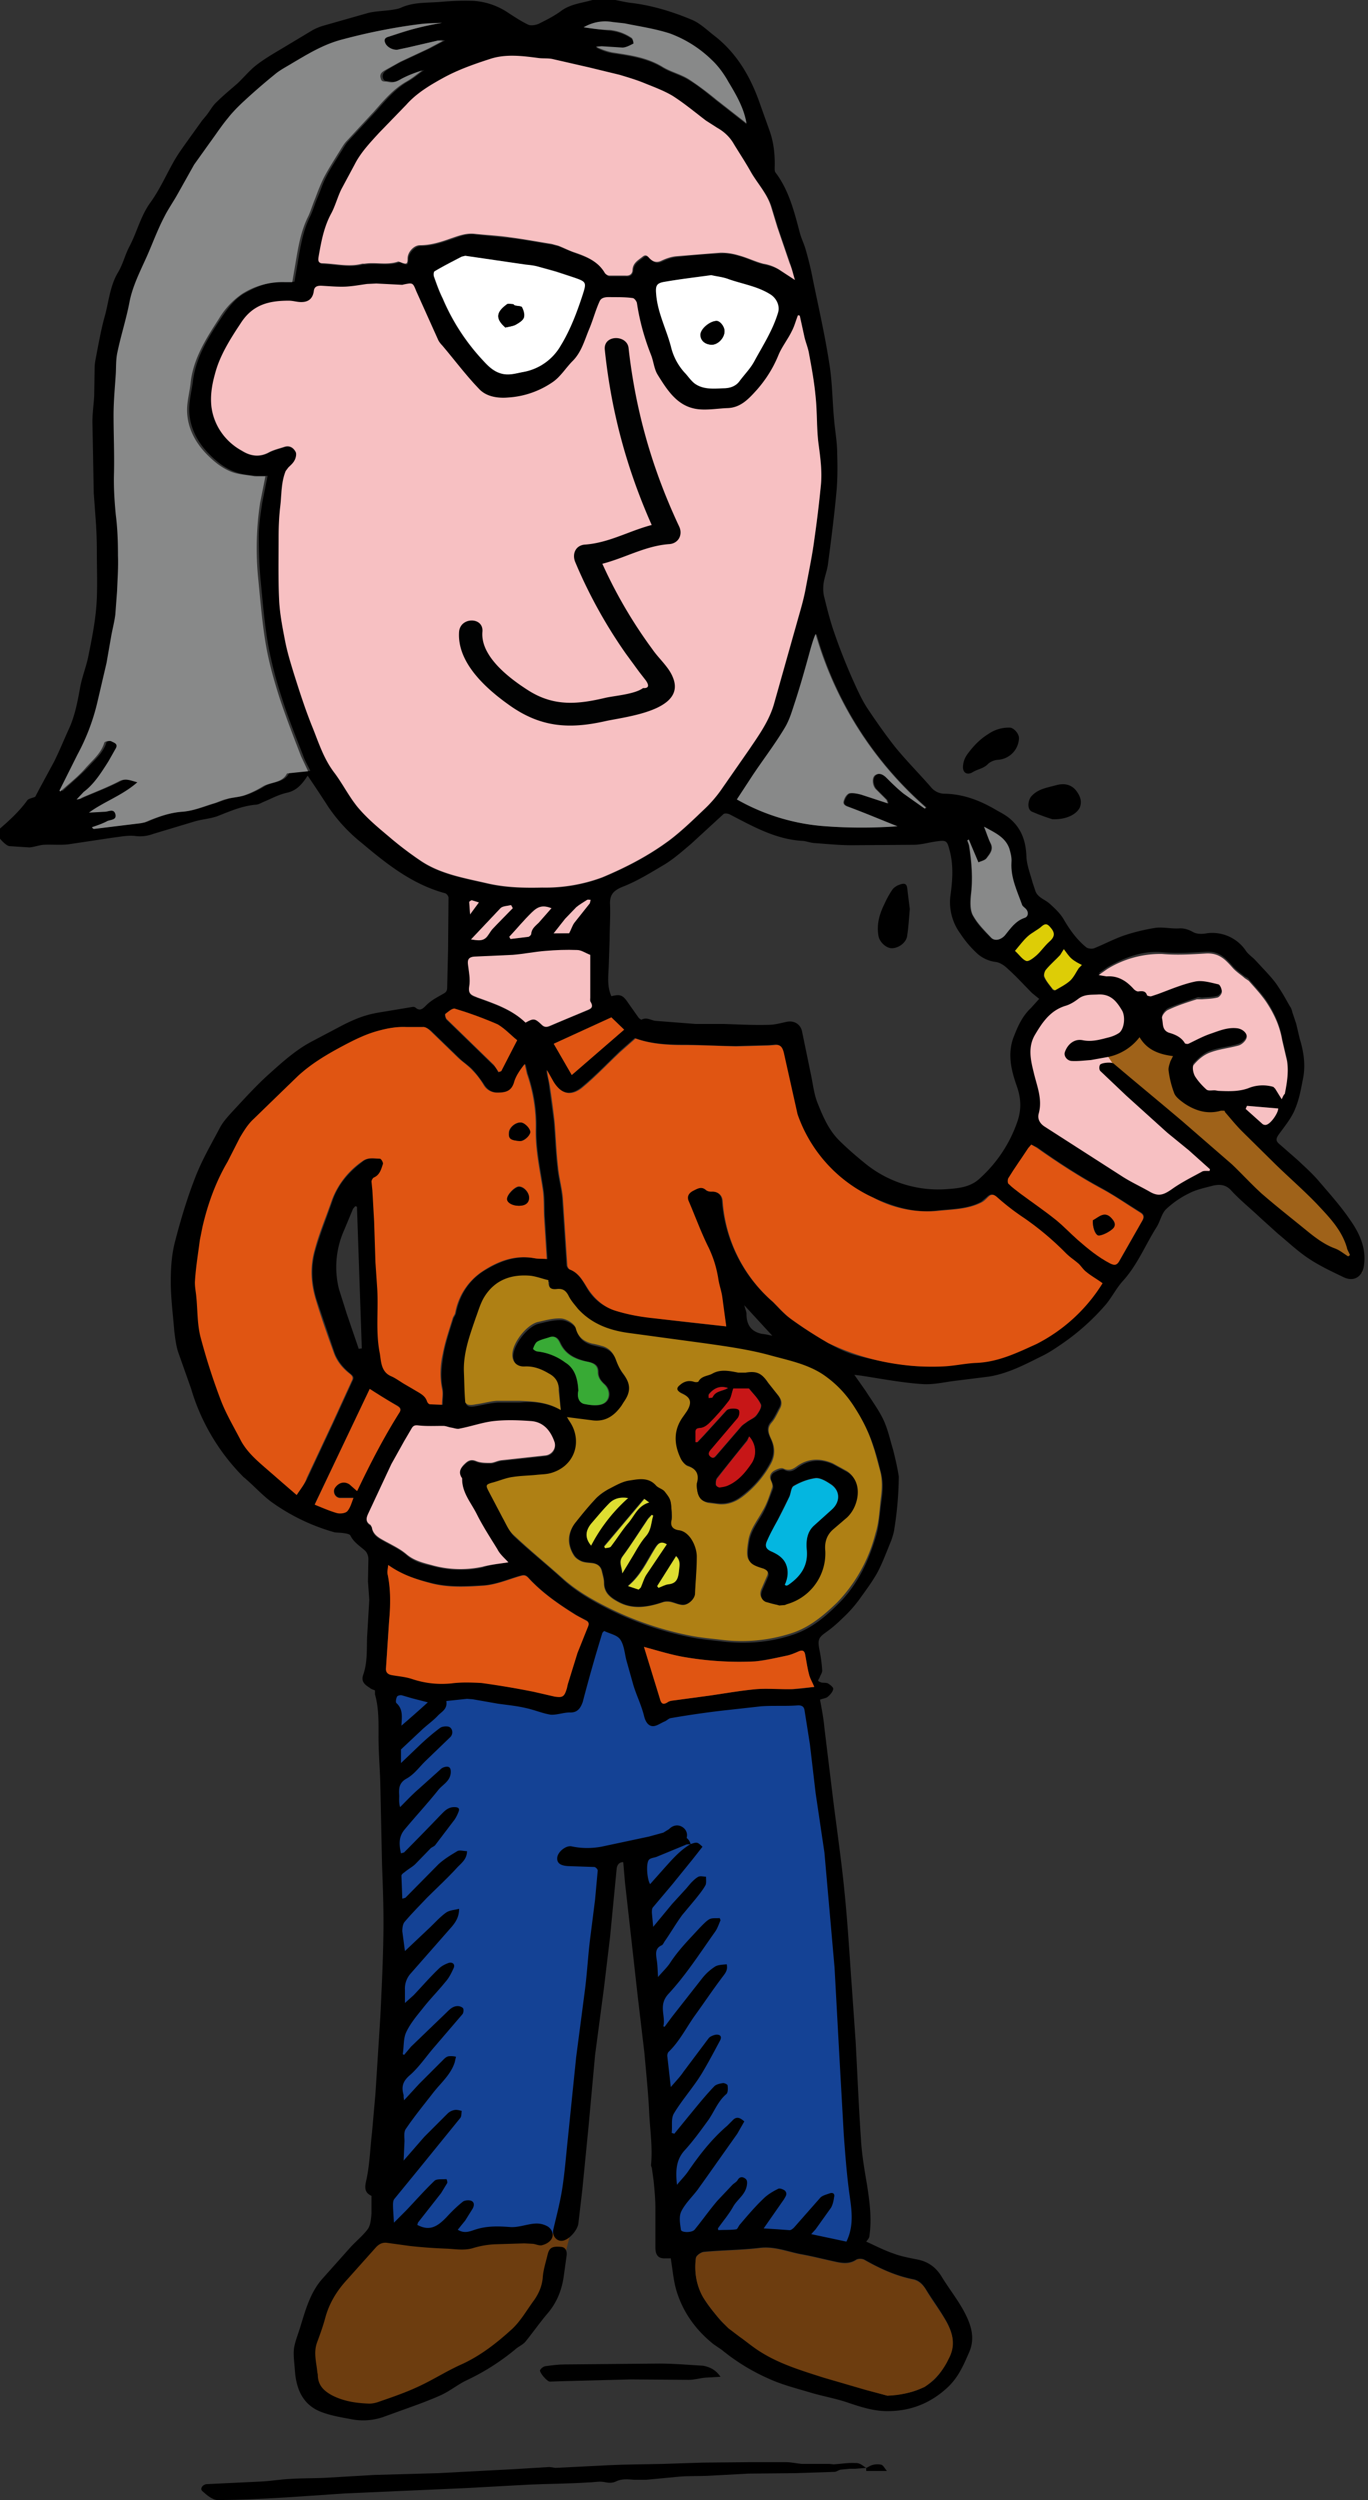 <?xml version="1.0" encoding="utf-8"?>
<!--Generator: Adobe Illustrator 22.1.0, SVG Export Plug-In . SVG Version: 6.00 Build 0)-->
<svg id="Layer_1" xmlns="http://www.w3.org/2000/svg" viewBox="0 0 310.8 567.9">
  <rect x="0" y="0" width="310.8" height="567.9" fill="#333333" stroke="none"/>
  <style>
    .st1{fill:#6d3d0f}.st3{fill:#f7c0c2}.st4{fill:#888989}.st5{fill:#e05512}.st7{fill:#fff}.st9{fill:#ddcd06}.st10{fill:#dede31}.st11{fill:#c71617}
  </style>
  <path id="XMLID_124_" d="M87.4 506.7l42 1 9.5-86.8 4.7-.7 8.5 89.9 21-1.7 21.4 2 1.7-6.4-11.5-119.7-36.3 4.4-6.4-19-6.4-2-6.4 20-43.4-6.1 4.4 53.6-3.4 46.5.6 25z" fill="#144295"/>
  <path id="XMLID_123_" class="st1" d="M85.7 507.4c1-.3 17 1 17 1L122 507l7.5.7-4.1 16.3-10.5 9.5-20.3 10.9-12.5 3.7-9.5-3.1-3.7-10.2 2.4-9.5 6.8-9.2 7.6-8.7z"/>
  <path id="XMLID_122_" d="M278.3 266.7c0-1-29.5-27.8-29.5-27.8l11.2-5.4 9.5 7.5 3.1 8.1 6.4.3 28.5 30.2 2 9.5L298 284l-19.7-17.3z" fill="#9f6219"/>
  <path id="XMLID_121_" class="st3" d="M250.5 238.2l5.1 7.5 24.8 21-5.8 1.7-10.5 5.1-30.2-17.6-.7-7.8-1-10.2c0-1 4.4-9.8 4.4-9.8l6.4-3.1 7.8-2 5.8 2.4.7 5.1-2.4 6.4-4.4 1.3z"/>
  <path id="XMLID_222_" d="M156.9 418.9c1.5-.5 1.5-.5 2.7.6l-2.2 2.8-4.7 5.8-4.3 5.1c-.3.3-.3.8-.3 1.3l.3 3.2 4.3-5.2 3.2-3.5 1.1-1.3c.5-.5 1.1-1.1 1.7-1.4.5-.2 1.1 0 1.7 0 0 .7.1 1.4-.1 1.9-.6 1.1-1.5 2.2-2.3 3.2l-3 3.6c-1.4 1.9-2.6 4-4 6-.2.3-.4.8-.7.9-1.5.7-1.3 1.9-1.1 3.3.2 1.2.2 2.4.3 3.9 1.1-1.3 2.1-2.2 2.8-3.3 1.9-2.9 4.3-5.3 6.6-7.8.7-.7 1.4-1.5 2.2-2 .7-.4 1.6-.2 2.4-.3l.2.5c-.4.9-.7 1.9-1.3 2.7-3.4 4.8-6.6 9.8-10.6 14.1-2.3 2.6-.5 4.9-1.1 7.3l.3.1 1.7-2.3 6.9-8.8a12 12 0 0 1 2.9-2.6c.7-.4 1.7-.4 2.6-.5.3 1.3-.3 2-.9 2.8-2.2 2.9-4.2 5.9-6.3 8.8-2 2.8-3.5 5.9-6 8.3-.2.2-.3.6-.3.9l.8 7.1c1.1-1.3 2.1-2.3 2.9-3.5l5.7-7.6c.3-.4 1.1-.7 1.6-.8.9-.1 1.5.3 1 1.3-1.4 2.6-2.8 5.3-4.4 7.9-1.9 3-4.3 5.7-6.1 8.7-.7 1.2-.3 2.9-.5 4.4l.6.2 3.1-3.8c1.9-2.3 3.8-4.7 5.9-6.9.4-.5 1.3-.7 2-.8.3-.1 1.1.3 1.1.5.1.7.1 1.7-.3 2-2 1.7-2.8 4.2-4.3 6.2-1.6 2.2-3.2 4.4-5 6.4-2.2 2.3-2.2 4.9-1.9 8 .9-1.1 1.8-2 2.5-3 2.6-3.8 5.4-7.4 8.9-10.4l1.2-1.2c.9-1 1.7-.7 2.7.2l-1.6 2.8-7 9.9-2 2.8c-1.2 1.6-2.8 3.1-3.7 4.9-.6 1.2-.3 2.8-.1 4.2.1.7 2.5.7 3.1 0 1.8-2.2 3.4-4.5 5.2-6.6l3.4-3.6c.4-.4.9-.6 1.2-1.1.4-.7 1-.8 1.6-.4.5.3.6.7.5 1.5-.3 2.2-2.1 3.2-3.1 4.9-1 1.8-2.3 3.3-3.5 5l.1.4c1.4-.1 2.7 0 4.1-.2.3-.1.5-.8.9-1.2 1.7-2 3.4-4 5.3-5.8.9-.9 2.1-1.6 3.3-2.2.3-.2 1.1.1 1.5.4.7.7.2 1.3-.2 2l-4.6 6.6 3.2.2 2.7.2c.3 0 .7-.3 1-.6l5.9-6.7c.5-.6 1.5-.8 2.3-1.1.7-.2 1.1.2.9.9-.1.8-.3 1.7-.7 2.4l-3.5 4.9-1 1.1 8 1.7c2-4.1 1-8.1.5-12.2-.5-4-.8-8.1-1.1-12.1l-1-17.8-1.1-20.2-1.4-15.9-.9-10.2-2-13.5-1.3-11.1-1.2-7.6c-.1-.9-.6-1.3-1.7-1.2-2.7.2-5.5 0-8.2.2l-8.1.9a208.9 208.9 0 0 0-12.5 1.8c-.4.1-.8.5-1.2.7-1 .4-2 1.2-2.9 1.1-1-.1-1.6-1.1-1.9-2.4-.6-2.4-1.7-4.6-2.4-6.9l-1.6-5.7c-.4-1.6-.5-3.4-1.4-4.7-.7-1-2.4-1.3-3.6-1.9-.1 0-.5.4-.5.6a360.1 360.1 0 0 0-4.4 15.5c-.5 1.4-1.2 2.5-3 2.4-1.4 0-2.9.6-4.3.5-1.9-.3-3.7-1.1-5.6-1.5-2.1-.5-4.3-.7-6.4-1l-5.7-1-1.3-.1-4.7.5c.3 1.8-1 2.4-1.8 3.2-1.1 1.2-2.4 2.1-3.6 3.2l-4.9 4.6v3.1l4.5-4.3c1.4-1.3 2.9-2.6 4.4-3.7.4-.3 1.2-.4 1.8-.3 1 .2 1.3 1.6.5 2.4l-5.4 5.2c-1.5 1.4-2.7 3.2-4.5 4.2s-1.8 2.3-1.7 3.9c0 .8-.1 1.6.2 2.6 1.4-1.4 2.7-2.8 4.2-4.1l4.9-4.4a2 2 0 0 1 1-.6c1.1-.3 1.5.2 1.4 1.4-.2 1.9-1.9 2.6-2.9 3.9-2.4 3-5 5.8-7.5 8.8-1.2 1.4-1.5 2.9-.9 5.5l.7-.2a642 642 0 0 0 8.2-8.4c.9-.9 1.7-1.9 3.2-1.9.8 0 1.3.2 1 1s-.7 1.6-1.2 2.2l-4.1 5.4c-.3.4-.9.5-1.2.9l-3.3 3.4c-.7.7-1.7 1.2-2.5 1.9-.3.2-.7.5-.7.8l.2 5.2.7-.2 7.5-7.6c1.3-1.2 2.8-2.1 4.3-3 .5-.3 1.4 0 2.2 0 0 1.9-1.4 2.8-2.3 3.8-2.2 2.4-4.6 4.6-6.9 6.9-1.7 1.8-3.4 3.5-5 5.4-.4.5-.5 1.4-.5 2.1l.6 4.5 5.4-5.1c1.3-1.2 2.5-2.6 3.9-3.6.8-.6 1.9-.6 3-.9 0 1.8-.7 2.9-1.6 4l-9.4 10.7A5.1 5.1 0 0 0 92 452v3l2-1.8c1.9-2 3.7-4.1 5.7-6 .6-.6 1.4-1 2.2-1.3 1-.3 1.6.4 1.1 1.3-.5 1.1-1 2.1-1.8 3-1.7 2.1-3.6 4-5.3 6.2-1.3 1.6-2.7 3.3-3.6 5.2-.7 1.5-.5 3.3-.8 5l.3.2 1.6-1.9 8-7.7c.8-.8 1.5-1.5 2.6-1.5.4 0 1 .2 1.2.5s.1 1-.1 1.3l-6.6 7.7c-1.8 2.1-3.4 4.5-5.5 6.3-1.6 1.4-1.8 2.7-1.3 4.4v.5l.1.7 3.4-3.7 5.5-5.5c.3-.3.7-.7 1.2-.8a5 5 0 0 1 1.7.1l-.3 1.3c-.9 2.8-3.2 4.7-4.9 6.9-2.1 2.7-4.3 5.4-6.2 8.2-.5.7-.3 1.9-.3 2.8l-.2 4.4 4.7-5.4 5.3-5.3a3 3 0 0 1 1.6-.8c.5-.1 1.1.1 1.6.2-.1.6 0 1.3-.4 1.7L95 492.9l-5.4 6.6c-.4.5-.3 1.4-.3 2.1l.2 3.3 2.7-2.7c2.2-2.3 4.2-4.6 6.5-6.8.5-.5 1.8-.3 2.7-.4.1 0 .3.7.2.9l-1.4 2.3-5.1 6.5c-.2.2-.2.5-.3.7 2.5 1.3 4.2.8 6.6-1.7 1.2-1.3 2.4-2.5 3.8-3.6.4-.3 1.5-.4 2-.1.7.4.5 1.3 0 2l-1.5 2.4-1.7 2.1c1.6 1 2.9.3 4.2-.1 2.6-.8 5.2-.7 7.8-.5 1.9.1 3.8-.7 5.6-.8a5 5 0 0 1 2.9.7c.9.6 1.4 1.8.8 2.8-.4.7-1.3 1.2-2.1 1.4-.6.2-1.4-.2-2.1-.3l-2-.1-6.5.2a20 20 0 0 0-4.9.8c-2.1.7-4.1.3-6.2.2-2.8-.1-5.5-.3-8.3-.6l-5.1-.7c-1.1-.2-1.9.2-2.6.9l-6.7 7.5c-2.3 2.5-4 5.3-4.9 8.6-.5 1.9-1.2 3.8-1.9 5.7-.8 2.3-.1 4.5.1 6.7l.1.5c0 2.3 1.2 3.6 3.2 4.7 2.7 1.4 5.6 1.8 8.5 1.9.8 0 1.6-.2 2.4-.5 2.9-1 5.8-2 8.6-3.3 3.3-1.5 6.4-3.5 9.7-5 4.5-2 8.3-5 11.8-8.2 1.9-1.8 3.2-4.1 4.8-6.3 1.1-1.5 1.9-3.2 2.1-5.2.1-1.8.7-3.6 1.1-5.3.4-1.6 1-2 3.1-1.8 1.1.1 1.4 1.1 1.2 2.2l-.6 4.3c-.4 3.1-1.5 6-3.6 8.5-1.8 2.1-3.4 4.4-5.1 6.5-.5.6-1.3 1-2 1.5a52 52 0 0 1-11.6 7.4c-2 1-3.8 2.5-5.9 3.4-2.7 1.2-5.5 2.2-8.3 3.2l-4.7 1.7a14 14 0 0 1-7.3.4c-2.2-.4-4.5-.8-6.6-1.6-4.2-1.6-5.7-5.2-6-9.4-.1-1.7-.4-3.4-.2-5.1.3-1.8 1.1-3.6 1.6-5.4 1.1-3.6 2.2-7.3 4.7-10.2l6.6-7.4c1.3-1.4 2.8-2.6 3.9-4.1.6-.9.7-2.3.8-3.5v-4c-1.8-.8-1.5-2.2-1.1-3.9.7-3.4.8-6.9 1.2-10.3l.8-9 1.1-17.3c.3-6.2.6-12.3.7-18.5.1-5.4-.1-10.8-.3-16.2l-.4-18.6c-.1-3.5-.4-6.9-.4-10.4 0-3.3.1-6.5-.8-9.7v-.9c-.4-.2-.9-.3-1.2-.6-1.1-.7-2-1.4-1.5-2.9 1-2.8.8-5.7.9-8.6l.5-8.5-.3-4.2.1-5.1c0-.6-.3-1.4-.7-1.8-1.2-1.1-2.6-1.9-3.4-3.5-.2-.4-1.3-.5-2-.6l-1.5-.1a45.6 45.6 0 0 1-14.4-6.9c-2.3-1.7-4.2-3.9-6.4-5.7a47.5 47.5 0 0 1-11.9-20.1l-2.9-8.2c-.5-1.5-.7-3.2-.9-4.8-.3-3.8-.8-7.5-.8-11.3 0-3.1.2-6.2 1-9.2 1.3-5 2.8-10 4.7-14.8 1.5-3.8 3.6-7.4 5.5-11 .7-1.3 1.8-2.5 2.8-3.6 2.7-2.9 5.4-5.9 8.3-8.5 3-2.7 6.1-5.5 9.7-7.4l7.2-3.8c1.8-.9 3.6-1.7 5.4-2.2 1.7-.5 3.4-.7 5.1-1l5.4-.9.4.1c1.1 1 1.7.4 2.6-.5 1.1-1.1 2.5-1.8 3.9-2.6.7-.4.8-.8.8-1.6l.2-8.5.1-11.7c0-.3-.4-.9-.8-1-7.4-2-13.2-6.6-18.9-11.4a37 37 0 0 1-7.6-8.2 367.8 367.8 0 0 0-4.7-7.1c-1.2 1.8-2.4 3.4-4.8 3.9-1.8.4-3.4 1.3-5.1 2-.7.3-1.3.7-2 .7-3.1.3-5.8 1.5-8.6 2.6-1.7.6-3.5.7-5.2 1.2l-9.3 2.8c-1.4.5-2.7.7-4.2.5-1.7-.2-3.5.2-5.2.4l-10 1.5c-1.8.2-3.7 0-5.6.1-1.1.1-2.1.5-3.2.6l-4.6-.3c-.8-.1-2.8-2.2-2.7-2.9 0-.4.3-.8.5-1 2.3-2 4.5-4 6.3-6.5.3-.4 1.1-.5 1.8-.8l1-1.9 3.3-6.1c1.2-2.4 2.2-4.9 3.3-7.3 1.4-3 2-6.2 2.6-9.5.4-2.3 1.3-4.5 1.8-6.8.8-3.9 1.6-7.9 1.9-11.8.3-4.1.1-8.3.1-12.5 0-2.5-.1-5.1-.3-7.6l-.4-5.5-.3-16.2c0-2 .3-4 .4-5.9l.1-6.3c0-1.2.3-2.3.5-3.5.5-2.6 1-5.3 1.7-7.9 1-3.4 1.2-7.1 3.1-10.3 1.1-1.8 1.6-4 2.6-5.9 1.7-3.2 2.5-6.8 4.7-9.9 2.2-3 3.7-6.5 5.6-9.8 1-1.7 2.2-3.3 3.4-5l2.8-3.9 1-1.2c.8-1 1.4-2.2 2.3-3 1.5-1.5 3.1-2.8 4.7-4.2 1.4-1.3 2.7-2.9 4.2-4.1 1.9-1.5 4-2.7 6-3.9l7-4.2a13 13 0 0 1 2.5-1l10.2-2.9c1.8-.4 3.7-.4 5.5-.7.6-.1 1.3-.2 1.9-.5 3-1.3 6.1-1 9.2-1.3 2.4-.2 4.9-.3 7.3-.2a16 16 0 0 1 7.9 2.8c1.4.9 2.9 1.9 4.4 2.6.6.3 1.7.1 2.4-.2 1.8-.9 3.6-1.8 5.2-3 2.1-1.5 4.6-1.7 7-2.4 3.2-.9 6.1.4 9.1.7 4.7.6 9.2 2 13.5 3.8 1.9.8 3.5 2.4 5.2 3.7 5.1 4 8.2 9.4 10.3 15.5l2 5.6c1.1 2.9 1.4 5.9 1.3 8.9 0 .3 0 .8.2 1 3.1 4.1 4.3 9.1 5.6 14 .4 1.3 1 2.5 1.3 3.7.6 2.1 1.1 4.1 1.5 6.2 1.3 6.4 2.8 12.9 3.8 19.4.7 4.2.7 8.6 1.1 12.8.2 2.5.7 5.1.7 7.6.1 3.1.1 6.2-.2 9.2-.5 5.4-1.2 10.8-1.9 16.1-.2 1.5-.8 2.9-1 4.4-.1.9-.1 1.9.1 2.8.7 2.8 1.4 5.7 2.4 8.5 1.2 3.5 2.6 7 4.1 10.4 1 2.2 2 4.5 3.3 6.5 2 3 4.1 6 6.3 8.8 2.6 3.2 5.5 6.1 8.2 9.2a4 4 0 0 0 3.2 1.5c4.3.1 8.1 1.6 11.8 3.8 1.1.6 2.2 1.2 3.1 2 2.6 2.3 3.5 5.2 3.6 8.6.1 1.9.9 3.9 1.4 5.8l.6 1.8c.5 1.6 2.2 2 3.3 3 1.2 1.1 2.4 2.2 3.2 3.6 1.4 2.4 3 4.6 5.1 6.3.4.3 1.3.4 1.8.2 2.2-.9 4.3-2 6.5-2.8 2.3-.8 4.8-1.4 7.2-1.8 1.8-.3 3.6.2 5.5.1 1.3-.1 2.3.3 3.4.9.8.4 2 .4 3 .2a9.2 9.2 0 0 1 8.8 3.9c.5.8 1.4 1.4 2.1 2.1l2.6 2.8c1 1.1 2 2.2 2.8 3.5.9 1.3 1.7 2.8 2.5 4.2.3.4.5.9.6 1.4l.9 2.7.8 3.4c.9 2.9 1.3 5.8.8 8.7-.5 2.5-.9 5-1.9 7.3-.8 2-2.3 3.8-3.6 5.6-.8 1.1-.8 1.6.2 2.4l4 3.5c1.7 1.6 3.5 3.2 5 5 2.4 2.8 4.9 5.6 7 8.7 2.1 3 3.6 6.3 3.1 10.1-.3 2.7-2.3 4-4.7 2.8-2.7-1.3-5.5-2.6-8-4.3-2.4-1.6-4.5-3.6-6.8-5.5l-4.1-3.7c-2.2-2.1-4.6-4-6.6-6.2-1.2-1.3-2.5-1.4-4-1.1-1.9.5-3.9.9-5.6 1.8a21 21 0 0 0-5.2 3.6c-1 1-1.3 2.7-2.1 4-2.6 4.1-4.4 8.7-7.8 12.4-1.5 1.7-2.5 3.8-4 5.5a51.7 51.7 0 0 1-9.5 8.5c-1.6 1.1-3.2 2.2-4.9 3-3.8 1.9-7.6 3.9-11.9 4.6l-7.2.9c-2.7.3-5.4 1-8 .8-4.6-.3-9.2-1.2-13.8-1.9l-1.6-.2 2.6 3.7c1.4 2.2 2.9 4.2 4 6.5 1 2.1 1.5 4.5 2.2 6.8.5 2 1 4.1 1.3 6.1a78.7 78.7 0 0 1-1 11.8c-.1.9-.4 1.8-.7 2.7-1 2.4-1.9 4.9-3.1 7.2-1.2 2.2-2.8 4.3-4.3 6.4a30 30 0 0 1-3.8 4.2 29.2 29.2 0 0 1-3.8 3.2c-1.5 1.1-1.8 1.6-1.3 4 .3 1.5.5 3 .6 4.6 0 .5-.4 1-.6 1.6-.1.2-.4.6-.3.7.1.2.5.3.7.4.5.1 1.1 0 1.5.2.5.3 1.3.9 1.2 1.3-.1.6-.7 1.3-1.2 1.7-.4.4-1.1.4-1.8.7.4 2.1.8 4.2 1 6.4l1.9 15.6c.9 7.3 2 14.7 2.7 22 .7 6.9 1.1 13.9 1.6 20.8l.9 12.9c.4 7.4.7 14.8 1.2 22.1.2 3.5.8 7 1.4 10.5.6 3.9 1.1 7.7.5 11.7-.1.4-.4.7-.7 1.1 2 .9 4.1 2 6.2 2.7 1.8.7 3.7 1 5.6 1.4 2.3.5 4 1.7 5.3 3.8 1.7 2.8 3.8 5.4 5.3 8.3 1.4 2.7 2.4 5.7 1 8.9-1.3 3-2.5 5.8-5 8.1-3.7 3.4-8 5.2-13.1 5.3-3.2.1-6.1-.8-9.1-1.8-2.8-1-5.7-1.5-8.5-2.3-3.3-1-6.6-1.8-9.7-3.2a46 46 0 0 1-10.8-6.6l-1.9-1.3c-4-3.2-6.9-7.2-8.4-12.1-.6-2-.8-4-1.1-6l-.2-1.4h-1.2c-1.7.1-2.3-.8-2.3-2.5v-9c0-2-.2-4-.4-6.1l-.4-2.9-.2-.6c.4-4-.2-7.9-.4-11.8-.2-4.6-.7-9.2-1.1-13.8l-1.5-12.7-1.8-16.1-1.1-9.8-.4-4.7c-1 0-1.4.7-1.5 1.5l-1.5 15.5-1.4 11.7-2 15.1-1.5 16.4-1.4 14.2-.9 7.7c-.2 1.5-2.1 3.7-3.6 3.9-1.3.2-2.4-1.1-2.1-2.5.7-3 1.5-6 2-9.1.6-3.8.9-7.7 1.3-11.5l1.9-18.6 2-15.3c.5-3.9.7-7.9 1.2-11.8l1.1-8.7.6-6.6c0-.3-.5-.8-.8-.8l-5.9-.2c-1.8-.1-2.6-.7-2.5-1.9.1-1.3 1.9-2.8 3.2-2.6 2.3.5 4.5.5 6.8.1l10.8-2.3 3.3-.9 1.3-.8c.9-.9 2-1.1 3-.5.8.5 1.3 1.4 1 2.5.6.5.8 1 .9 1.4-.4.1-.9 0-1.2.2l-6.3 2.6c-.6.3-1.5.3-1.9.7-.8.7-.5 4.5.2 5.6l3.2-3.6c1.8-2 3.6-4.1 6-5.5zm24.8-347.2h-.4c-.5 1.2-.8 2.5-1.4 3.6-1 1.9-2.3 3.6-3.1 5.6a25.6 25.6 0 0 1-4.8 7.7c-1.8 2.1-3.7 4-6.7 4.2-2.7.1-5.5.6-8 0-3.8-1-6-4.4-7.9-7.6-.8-1.3-.9-3-1.5-4.5a58.7 58.7 0 0 1-3.2-11.8c-.1-.4-.6-1.1-1-1.1-1.5-.2-3-.1-4.4-.2-1.1 0-2.5-.2-3.1 1-1 2.1-1.5 4.3-2.4 6.4-1 2.5-1.7 5.1-3.7 7.1-1.5 1.5-2.7 3.4-4.4 4.7a20 20 0 0 1-10.3 3.6c-2.4.2-4.9-.2-6.5-1.9-3-3.1-5.6-6.6-8.4-9.9l-1-1.4-4.9-10.9c-.9-2-.8-2-2.8-1.6l-.4.1-5.9-.3-2.1.1c-1.6.2-3.2.6-4.7.6-1.9.1-3.8-.1-5.8-.2-.8 0-1.5.2-1.6 1.2-.2 1.5-1 2.4-2.5 2.5-1 .1-2.1-.3-3.2-.3-4.2.1-8 .9-10.7 4.8a40 40 0 0 0-6.1 12c-.6 2.5-1 5.2-.7 7.7.6 4.2 3.3 7.4 6.9 9.6 1.9 1.1 3.9 1.5 6 .4 1.1-.6 2.4-.9 3.6-1.3s2.1.2 2.6 1.2c.2.5 0 1.3-.3 1.9s-.9 1.1-1.4 1.6c-.2.3-.5.5-.6.8-1.1 2.5-1 5.2-1.2 7.8-.3 2.4-.3 4.8-.4 7.2 0 4.6-.1 9.3.1 13.9.2 3.1.7 6.2 1.3 9.3.5 2.7 1.3 5.3 2.1 7.9a173 173 0 0 0 4.2 12.1c1.4 3.4 2.5 7 4.8 10.1 2 2.6 3.5 5.7 5.6 8.2a97.7 97.7 0 0 0 14 11.9c4.5 3.1 9.9 4 15.1 5.2 4.2 1 8.4 1.1 12.7 1a37 37 0 0 0 13.6-2.3c5.5-2.3 10.7-5 15.5-8.6 2.6-2 5-4.3 7.4-6.6 1.5-1.4 2.8-2.9 4-4.5l6.4-9.2c2.3-3.4 4.7-6.7 5.8-10.7l5.5-19.5c.6-2.1 1.2-4.1 1.6-6.3.7-3.7 1.5-7.5 2-11.3.6-4.1 1-8.2 1.5-12.4.3-3.1 0-6.1-.5-9.1-.5-3.6-.4-7.4-.7-11-.3-3.3-1-6.5-1.5-9.8-.2-1.2-.7-2.4-1-3.6l-1.1-5.1zM100.4 5.2c-1.5 0-3 0-4.6.2-5.9.7-11.6 2-17.3 3.4-4.5 1.2-8.3 3.6-12.2 5.8-1 .6-2.1 1.1-3 1.9a143 143 0 0 0-7.3 6.3 34.1 34.1 0 0 0-3.7 3.9c-1.5 1.8-2.8 3.8-4.2 5.7-1.2 1.6-2.5 3.2-3.5 4.9-1.3 2.1-2.4 4.4-3.7 6.6-1 1.8-2.2 3.5-3.1 5.3l-3.4 7.7c-1.6 3.9-3.8 7.5-4.5 11.7-.7 3.8-1.9 7.5-2.7 11.2-.3 1.6-.3 3.4-.4 5.1l-.5 9.3c0 4.4.2 8.7.1 13.1-.1 3.2.1 6.3.4 9.5.3 3.1.4 6.2.5 9.3l-.2 8-.4 5.4c-.2 1.6-.6 3.2-.9 4.7-.4 2.1-.6 4.2-1.1 6.3l-2.1 9c-1 4.1-2.5 8-4.5 11.8l-4.1 8.2.2.2c1.9-1.8 4-3.5 5.8-5.4 1.6-1.8 3.5-3.3 4.2-5.7.1-.2 1.2-.5 1.6-.3.5.3 1.6.5 1 1.6l-1.7 3c-1.6 2.5-3.2 5-5.6 6.9l-1.6 1.7c.5 0 .8-.2 1.2-.4 2.8-1.2 5.7-2.3 8.4-3.7 1.5-.8 2.6-.2 4.2.2-3.4 3-7.6 4.4-11 6.9l3.6-.2c.8 0 2-.8 2.4.5.4 1.4-1.1 1.2-1.8 1.6l-3.5 1.4c.2.3.4.4.5.4l10.6-1.3.9-.2c2.7-1.2 5.5-2.2 8.5-2.4 2.6-.2 4.8-1.2 7.2-1.9l2.9-1c1.4-.3 2.8-.4 4.2-.9s2.8-1.2 4.1-2c1.8-1 4.3-.7 5.4-2.9l.5-.2 4.3-.3c-.5-1.1-1.2-2.2-1.6-3.4-1.7-4.4-3.5-8.8-4.9-13.3a92.6 92.6 0 0 1-3-11.5c-.9-5-1.3-10.1-1.8-15.2-.3-3.3-.4-6.6-.4-9.8 0-2.6.4-5.2.8-7.8l1.2-6h-2.5c-1.6-.2-3.4-.3-4.9-.9-2.5-.9-4.5-2.6-6.3-4.5-2.5-2.7-4.1-6-4.1-9.7 0-2 .5-4.1.8-6.1.6-5.6 3.5-10.2 6.5-14.7 1.4-2.1 3.1-4.4 5.3-5.6 2.8-1.6 6.1-2.9 9.6-2.6h1.7l.5-2.9c.7-4 1.2-8.1 3-11.8.7-1.4 1.1-2.9 1.7-4.3.7-1.6 1.2-3.3 2-4.8.9-1.8 2.1-3.6 3.2-5.4.6-.9 1.1-1.9 1.8-2.7l6.4-6.9c2.2-2.5 4.3-5 7.2-6.7 1.3-.7 2.4-1.7 3.7-2.6-1.7.5-3.2 1.1-4.7 1.9-1 .5-1.9 1-3.1.7-.6-.2-1.3.2-1.6-.8-.2-.9.3-1.4.9-1.8 1.2-.7 2.3-1.4 3.6-2l6.2-2.9 3.4-1.8c-.6-.1-.9-.2-1.1-.1l-6.9 1.6-2.4.5c-1.1.4-2.8-.4-3.2-1.5-.3-.8.1-1.1.6-1.3l5.8-1.8a68 68 0 0 1 6.5-1.4zM165 301.3l-1.1-6.8c-.3-1.4-.8-2.7-.9-4.1-.3-2.5-1-4.8-2.2-7.1-1.7-3.4-3-7-4.5-10.5-.5-1.1 0-1.8 1-2.4 1-.5 1.9-1.1 3-.1.2.2.7.4 1.1.3 1.4-.1 2.5.7 2.6 2.1a33.8 33.8 0 0 0 11.5 23c1.3 1.3 2.5 2.7 4 3.8 2.7 2 5.6 3.8 8.5 5.5 2.1 1.2 4.3 2.3 6.6 2.9 3.7 1 7.5 1.7 11.3 2.2 2.7.4 5.4.3 8.1.2 2.5-.1 5.1-.7 7.6-.8 5-.2 9.3-2.3 13.7-4.3 3.6-1.6 6.6-4.2 9.5-6.9 2.1-2 4.2-4.1 5.5-6.9-1.3-.9-2.5-1.6-3.6-2.5-.7-.5-1.1-1.3-1.8-1.9-.9-.8-2-1.5-2.9-2.4a66 66 0 0 0-9.5-8 47 47 0 0 1-6.1-4.7c-1-.9-1.6-.6-2.3.1l-1.2 1c-3.2 1.7-6.8 1.6-10.3 2-5.1.6-9.8-1-14.3-3a33.5 33.5 0 0 1-11.8-9c-2.4-3-4.6-6.2-5.5-10l-3.1-13.9c-.3-1.2-.7-2-2.1-1.8l-1.3.1-7.4.2c-4.1 0-8.2-.3-12.2-.3-3.8 0-7.5-.3-10.7-1.5l-3.4 3c-2.8 2.7-5.5 5.5-8.5 8-2.7 2.3-5 1.7-6.8-1.3l-1.4-2.5c.1 1.2.5 2.3.6 3.4l1.1 8.2c.3 3.4.4 6.9.8 10.4.2 2.4.9 4.8 1.1 7.1l1 15.2c0 .4.3.9.6 1 2.1.8 3.1 2.7 4.1 4.4a11 11 0 0 0 6.4 5c2.6.8 5.3 1.3 8 1.6 5.8.8 11.5 1.4 17.2 2zm71.1-74.4l-1.6-1.3c-1.8-1.8-3.5-3.7-5.4-5.4-.8-.8-1.9-1.6-3-1.7a7.7 7.7 0 0 1-4.4-2.2 23.7 23.7 0 0 1-3.5-4.2 12 12 0 0 1-2.3-8.4c.5-3.6.8-7.1-.2-10.7-.5-1.9-.7-2.2-2.7-1.9-1.8.2-3.6.8-5.5.8l-14 .1c-2.9 0-5.7-.3-8.6-.5-1-.1-1.9-.5-2.8-.5-6-.4-11.1-3.3-16.3-6-.4-.2-1.1-.3-1.4-.1l-7.4 6.8c-1.9 1.6-3.8 3.3-5.9 4.6-3.2 1.9-6.4 3.9-9.8 5.2-2.1.9-2.8 1.9-2.7 4 .1 2.7-.1 5.4-.1 8.1l-.2 5.9c-.1 2.3-.4 4.6.6 6.8 2-.5 2.6-.3 3.8 1.5l2.4 3.4c.2.2.6.5.7.4 1.2-.6 2.1.2 3.2.3l9 .7h6.3c3.4.1 6.8.3 10.3.2 1.4 0 2.8-.4 4.2-.7 1.6-.3 3 .5 3.4 2.1l2 9.7c.5 2.3.7 4.6 1.6 6.8 1.2 3 2.5 6 4.8 8.3 1.9 1.9 4 3.7 6.1 5.4a26.3 26.3 0 0 0 18.7 5.7c2.7-.2 5.3-.5 7.4-2.6a30.8 30.8 0 0 0 8.3-12.6c1-2.8.9-5.4-.1-8.2-1.3-3.7-2.2-7.5-.6-11.4.9-2.3 1.9-4.5 3.8-6.3l1.9-2.1zM67.4 339.6c1-1.5 1.9-2.6 2.5-3.9l5.9-12.6 4.3-9.4c.4-.8.2-1.1-.4-1.6-1.6-1.3-3-2.9-3.7-4.9l-4-11.8c-1.2-3.8-1.4-7.7-.3-11.5s2.6-7.5 3.9-11.3c1.3-3.7 3.8-6.5 6.9-8.8 1.3-1 2.6-.6 4-.6.3 0 .8.9.7 1.2-.4 1.2-.6 2.6-2.1 3.1-.3.1-.5.6-.5.9l.2 2 .4 7.1.3 9.3.4 5.9c.2 4.9-.4 9.9.6 14.8.4 1.9.3 4 2.5 5.1l2.9 1.7 2.9 1.7c1 .5 2 1 2.4 2.3.1.3.4.7.7.7l2.7.1c0-1.3.2-2.6 0-3.7-.6-2.7-.2-5.3.2-7.9.5-2.7 1.4-5.3 2.2-7.9.1-.4.5-.8.6-1.3.8-4 2.8-7.3 6.2-9.5 3.5-2.2 7.3-3.7 11.7-3 .9.2 1.9.1 2.9.2l-.6-9.6c-.1-2.1 0-4.2-.3-6.2-.7-4.6-1.7-9.1-1.6-13.8.1-4.2-.6-8.5-2-12.5l-.5-2.2c-1 1.4-1.9 2.7-2.4 4.1-.6 2-2 2.3-3.7 2.4-1.4 0-2.4-.5-3.2-1.7-.8-1.2-1.7-2.4-2.6-3.4s-2.1-1.7-3.1-2.7l-6.4-6.2c-.5-.4-1.2-.9-1.8-.9h-3.7c-1.9-.1-3.9.2-5.8.7-3.2.8-6.2 2.4-9.2 3.9a42.6 42.6 0 0 0-9.7 6.6c-3.4 3.1-6.8 6.4-10 9.7a21.7 21.7 0 0 0-3.1 4.2l-2.8 5.5a52.2 52.2 0 0 0-5.7 14.8l-.6 3-1.1 9.2c-.1 1.2.2 2.5.3 3.7.3 3 .1 6 .9 8.9 1.2 4.9 2.8 9.7 4.6 14.4 1.2 3.2 3 6.2 4.6 9.3 1.6 3 4.3 5.1 6.8 7.3 1.7 1.7 3.6 3.3 5.7 5.1zm113.2-276l-1-3.6-2.8-8.2-1.4-4.6c-.9-3-3.1-5.3-4.6-7.9-1.3-2.1-2.7-4.2-3.9-6.4a9.7 9.7 0 0 0-3.8-3.7l-2.5-1.6c-2.6-1.9-5-4-7.7-5.7-1.8-1.2-3.9-1.9-6-2.7-1.9-.8-3.9-1.4-5.9-2-2.3-.7-4.7-1.2-7-1.7a248 248 0 0 0-8.3-1.9c-1-.2-2 0-3-.2-3.7-.5-7.6-.9-11.2.2a59.7 59.7 0 0 0-10.8 4.4 29.8 29.8 0 0 0-8.2 6l-6.2 6.4c-2.1 2.3-4.2 4.5-5.6 7.3-.9 1.8-2 3.5-2.9 5.4-.8 1.8-1.3 3.7-2.3 5.5a30.8 30.8 0 0 0-2.9 9.8c-.1.7-.3 1.6.9 1.6 3 .1 6 .9 9 .1h.5c2.6-.4 5.2.4 7.7-.5.2-.1.4.1.6.2 1.3.5 1.4.4 1.5-.9 0-1.4 1.5-3 2.8-3 2.4 0 4.6-.7 6.9-1.5 1.8-.6 3.5-1.4 5.5-1.1l8 .8c3.2.4 6.3 1 9.5 1.5l1.5.4 3.9 1.6c2.7.9 5.2 2 6.7 4.6.2.3.6.6 1 .6h3.7c1.1.1 1.5-.6 1.6-1.3.1-1.6 1.3-2.2 2.3-3 .5-.4.9-.4 1.4.2.8.9 1.7 1.3 2.9.7 1.1-.5 2.2-.9 3.4-1 3.3-.4 6.6-.7 10-.8 1.3-.1 2.8.2 4.1.6 1.9.5 3.7 1.5 5.6 1.9 1.3.3 2.6.6 3.7 1.4l3.3 2.1zm-53.2 256.7l-.3-4.2a4 4 0 0 0-2.2-3.7 9.6 9.6 0 0 0-5.5-1.6c-1.7.1-2.8-1.2-2.8-2.8.1-2.6 3.3-6.7 5.8-7.3 1.7-.4 3.4-.9 5.3-.8 1.2.1 3 1.1 3.3 2.2.5 2 1.8 3 3.7 3.5l2.1.5c1.7.4 2.7 1.5 3.3 3.1.4 1.1.9 2.2 1.6 3.1 1.8 2.4 1.9 4.2.2 6.6l-.5.8c-1.6 2.5-3.8 3.8-6.9 3.3l-5.5-.7.9 1.4c2.7 4.5.7 9.8-4.5 11.3-1 .3-2.1.3-3.1.4-1.9.2-3.8.2-5.6.5-1.6.3-3.1.9-4.7 1.3-1.4.4-1.5.6-.8 1.9l3.1 5.9c.8 1.4 1.4 2.9 2.5 4 3.6 3.4 7.5 6.5 11.1 9.8 3.2 2.9 6.9 5 10.7 6.9a73.8 73.8 0 0 0 18.2 6.2c2.4.5 4.9.7 7.4 1 5.4.6 10.7.2 15.8-1.5 4.1-1.3 7.4-4 10.4-7 4.4-4.3 7-9.8 8.7-15.7.7-2.5.8-5.3 1.2-7.9.3-2.2.4-4.4-.2-6.5-.4-1.5-.7-3-1.2-4.4a36.1 36.1 0 0 0-4.6-9.9c-1.9-3-4.3-5.6-7.3-7.5-3.6-2.3-7.7-3.1-11.7-4.2-4.7-1.3-9.6-2-14.5-2.7l-17.7-2.4c-4.4-.6-8.5-2.1-11.6-5.5-.8-.9-1.7-2-2.2-3.1-.6-1.1-1.3-1.6-2.5-1.4-1.5.2-2.1-.4-2-2-1.3-.4-2.6-.9-4-1-4.4-.5-8 .9-10.5 4.7-.9 1.4-1.5 3.2-2 4.8-1.4 4-2.9 8.1-2.7 12.5l.3 6.7c0 .2.5.6.8.6.5.1 1 0 1.6-.1 1.6-.3 3.2-.7 4.8-.8h5c3-.3 6.2 0 9.3 1.7zm74.2 223.9c3.4-.3 6.1-.7 8.5-2.1 2.6-1.4 4.1-3.7 5.4-6.3 1.6-3.1 1-5.8-.5-8.5-1.4-2.5-3.1-4.8-4.6-7.2-.8-1.3-1.7-2.2-3.1-2.4-3.9-.8-7.4-2.4-10.9-4.4-.5-.3-1.5-.3-1.9 0-1.4.9-2.9.8-4.4.5-2.8-.6-5.5-1.3-8.3-1.8-3-.6-5.9-1.8-9.2-1.4-4.2.5-8.4.5-12.7.9-.7.1-1.8.9-1.8 1.4-.4 3.1.1 6.1 1.6 8.8.9 1.7 2.2 3.2 3.4 4.7.7.9 1.5 1.6 2.4 2.4l2.5 1.9c1.5 1.2 3 2.4 4.7 3.4 4.5 2.8 9.5 4.3 14.4 5.9l9.6 2.8 4.9 1.4zM274.8 266l.1-.4-4.8-4.3-4.9-4-9.3-8.4-5.9-5.6c-.3-.3-.3-1-.1-1.4.3-.5 2.6-.7 3.1-.3l3.8 3.2 7.9 6.6 3.8 3.2 6.1 5.3 5.3 4.6c2.3 2.2 4.4 4.5 6.7 6.6 3.1 2.7 6.4 5.3 9.6 7.9 2.2 1.8 4.4 3.6 7.1 4.6 1.1.4 2 1.2 3 1.8l.4-.3c-.2-.6-.6-1.1-.7-1.7-1.2-4.1-4.1-7-6.9-10-2.9-3-6.1-5.8-9.1-8.7l-7.8-7.7c-1.4-1.4-2.6-2.9-3.9-4.4 0-.3-.2-.3-.4-.3h-.5c-3.1.9-5.9 0-8.4-1.7-.8-.6-1.8-1.3-2.2-2.2a22 22 0 0 1-1.3-5.2c-.1-.7.2-1.4.4-2.1l.6-1.2c-3.2-.4-5.9-1.4-7.6-4.3a12 12 0 0 1-7.2 4.5l-3.9.7c-1.5.1-3 .3-4.4.2-1-.1-1.7-1.1-1.5-1.9.6-1.9 2.2-3.2 4.1-2.8 2 .4 3.8-.1 5.7-.6.9-.2 1.9-.6 2.6-1.1 1.2-1 1.4-3.8.6-5.1-1.2-2-2.5-3.7-5.3-3.6-1.6.1-3.1-.1-4.5.9-.9.7-2 1.4-3.1 1.7-3.5 1.1-5.3 3.9-7 6.8-1.4 2.6-.9 5.3-.2 8.1.7 3.1 2.1 6.2 1.2 9.5-.4 1.4.4 2.4 1.3 3l17.6 11.3c2 1.3 4.2 2.3 6.3 3.5 1.9 1.1 3 .8 4.8-.4 2.2-1.6 4.6-2.8 7-4.1.4-.3 1.1-.2 1.8-.2zM88.2 355.5c0 .9-.2 1.6-.1 2.2.7 3.5.7 7 .3 10.5l-.7 10.6c-.1.9.3 1.4 1.2 1.6 1.6.3 3.2.4 4.7.9a21 21 0 0 0 9 1 50 50 0 0 1 6.7-.1c1.5.1 3 .5 4.5.7l7.4 1.3c1.6.3 3.2.9 4.8 1.1 1.9.3 2.3.1 2.8-1.9l.2-.9 2.2-7.1 2.4-6c.3-.7.1-1.1-.5-1.4-.8-.4-1.7-.8-2.4-1.3-3.9-2.4-7.6-5-10.7-8.4-.7-.8-1.3-.5-2.1-.3-2.7.8-5.3 1.9-8 2.1-4 .2-8.1.5-12.2-.6-3.3-.8-6.4-1.8-9.5-4zm27.3-.6c-.9-1-1.9-1.8-2.5-2.8a72.6 72.6 0 0 1-4.7-8c-1.3-2.6-3.3-4.9-3.3-8.1l-.2-.3c-.7-1-.3-1.9.5-2.7.8-.8 1.5-1.5 2.9-.9 1 .4 2.1.4 3.2.4.8 0 1.7-.5 2.5-.6l10.1-1.1c1.5-.2 2.5-1.6 2-3-.8-2.6-2.4-4.6-5.4-4.8-2.8-.2-5.6-.3-8.4 0-2.6.3-5.1 1.2-7.7 1.7-.6.1-1.3-.1-1.9-.2s-1.2-.4-1.9-.4l-5.6-.1c-.8-.1-1.2 0-1.6.7l-1.7 2.9-2.9 5.2-5 10.7c-.5 1.1-1.2 2.2.3 3.1.2.1.3.4.3.6.2 1.4 1.2 2.1 2.3 2.7 1.9 1.1 4 2 5.6 3.4 1.7 1.5 3.7 2 5.6 2.4a24 24 0 0 0 11.6.4c1.9-.7 4-.9 5.9-1.2zm88.4-167.2l-11.2-4.5c-1.1-.4-1-.9-.7-1.6.2-.5.7-1.3 1.2-1.4.8-.2 1.7 0 2.6.3l6.1 2-.3-.8-2.4-2.4c-.8-.8-1-2.6-.2-3.2.9-.7 1.7-.3 2.4.4l4.1 3.8c1.5 1.2 3.2 2.3 4.8 3.4l.2-.3a82 82 0 0 1-25-39.4c-.5 1.1-.8 2.1-1.1 3.2l-3.5 12c-.7 2.1-1.3 4.3-2.4 6.1-2.3 3.7-4.9 7.2-7.3 10.8l-3.6 5.5a47 47 0 0 0 20.2 6.1c5.2.4 10.7.3 16.1 0zm87.3 62c.3-.7.6-1.1.7-1.6.5-2.5.9-5 .5-7.5l-1.1-4.7c-.5-3-1.7-5.7-3.3-8.2-1.2-1.9-2.8-3.5-4.3-5.3-.2-.3-.6-.4-.9-.6-.9-.7-1.9-1.4-2.7-2.3-1.7-1.9-3.1-3.5-6.2-3.3-3.2.2-6.5.4-9.9.1-4.4-.4-8.5 1.2-12.4 3.4l-2 1.4c.9.2 1.3.4 1.8.3 2.6-.2 4.5 1.1 6.2 2.9.2.3.8.5 1.1.5.9-.2 1.5-.1 1.9.9.1.2.6.3 1 .2l1.5-.5c2.8-1 5.5-2.2 8.3-2.8 1.7-.3 3.6.2 5.4.6.4.1.8 1.1.8 1.7 0 .4-.6 1.2-1 1.3-1.1.3-2.3.3-3.5.4-.4 0-.8-.2-1.2 0-2.2.8-4.4 1.5-6.5 2.4-.7.3-1.5 1.5-1.4 1.9.3 1.1-.1 2.7 1.6 3.3 1.4.5 2.7 1.1 3.6 2.4.1.2.6.2.8.1 1.7-.7 3.4-1.7 5.1-2.3 2-.6 3.9-1.5 6.1-1.2 1.2.2 2.3 1.2 2 2.2-.2.7-1.1 1.5-1.8 1.7-2.1.7-4.4.8-6.5 1.6-1.4.5-2.7 1.7-3.7 2.8-.4.5-.1 1.8.3 2.6.7 1.1 1.6 2.2 2.6 3 .4.4 1.4.2 2.1.2l.6.1c2.3.1 4.5.2 6.8-.6a8 8 0 0 1 5.7-.3l.4.4c.4 1.1.9 1.9 1.5 2.8zM105.7 58.1s0 .1 0 0l-.9.2c-2 1.1-4.1 2.1-6.1 3.3-.2.1-.3.9-.2 1.2.6 1.7 1.2 3.4 2 5a48.1 48.1 0 0 0 8.8 13.7c1.2 1.3 2.4 2.7 4.3 3.3 1.8.6 3.4 0 5.2-.3 3.8-.8 6.6-2.9 8.5-6 2.2-3.6 3.7-7.6 5-11.6.9-2.8.8-3-2.1-3.9a46.8 46.8 0 0 0-7.9-2.4l-3-.5-13.6-2zm55.9 4.4c-3.6.5-7.1.9-10.5 1.5-2.1.4-2.2 1-2 3.1.4 4.2 2.4 7.9 3.4 11.9.5 2.1 1.6 3.9 3 5.6.7.8 1.4 1.8 2.3 2.5 1.9 1.5 4.3 1.2 6.5 1.1 1.4 0 2.7-.4 3.7-1.6 1.1-1.5 2.5-2.8 3.3-4.4 2-3.7 4.3-7.2 5.5-11.3.5-1.6-.5-3.3-1.9-4.1-2.9-1.8-6.3-2.2-9.4-3.4-1.2-.4-2.6-.6-3.9-.9zm-42.2 169.8c1.8-1.1 2.1-1 3.6.5.6.6 1.1.7 2 .3 2.6-1.2 5.4-2.3 8.1-3.4 1-.4 1.9-.7 1.1-2-.2-.3-.1-.7-.1-1V217c-1-.4-2-1.1-3-1.1-2.4-.1-4.8 0-7.2.2-2.5.2-4.9.7-7.4.9l-8.8.4c-1 0-1.5.4-1.4 1.6.2 1.7.6 3.5.3 5.2-.3 1.8.6 2 1.9 2.5 3.9 1.4 7.8 2.7 10.9 5.6zM234.3 260l-.6.7-4.5 6.8c-.2.3-.2 1.1 0 1.3.8.8 1.8 1.5 2.8 2.3l8.1 6c1.7 1.4 3.3 3 4.9 4.5a35 35 0 0 0 7.3 5.3c1 .6 1.5.4 2-.4l5.3-9.3c.4-.7.4-1.3-.4-1.8-2.9-1.8-5.7-3.7-8.7-5.4-5.2-2.8-10.1-6-14.9-9.4l-1.3-.6zm-88 114.1l3.6 11.7c.3 1.1.8 1.6 1.9.8.5-.3 1.2-.3 1.8-.4l8.1-1.1c3.4-.5 6.8-1.1 10.2-1.4 2.7-.2 5.4 0 8.2 0 1.6 0 3.1-.3 4.9-.5-.5-1.2-1-2-1.2-2.9-.4-1.5-.6-3-.9-4.6-.2-.8-.6-.9-1.4-.6-.9.4-1.9.8-2.8 1-2.4.5-4.8 1-7.2 1.3a73.7 73.7 0 0 1-16.1-1c-2.9-.5-5.8-1.4-9.1-2.3zM132.6 6.2l6 .8c1.8.2 3.5.8 4.9 1.8.3.2.5 1.3.4 1.3-.8.4-1.6.9-2.5.9-1.6.1-3.2-.2-4.7-.3l-1.3.1c1.2.6 2.4 1.1 3.7 1.3 3.9.6 7.8 1.1 11.3 3.2 1.9 1.2 4.2 1.7 6.1 2.9 2.2 1.3 4.2 3 6.2 4.6l6.9 5.4c-.6-3.5-2.4-6.5-4.1-9.4a23.6 23.6 0 0 0-3.8-5 27.5 27.5 0 0 0-9.5-6c-3.4-1.1-6.8-1.6-10.3-2.3l-2.7-.3a9 9 0 0 0-6.6 1zM84 315.5l-12.5 26.2c1.7.7 3.3 1.4 5 1.9.7.2 2 .1 2.4-.4.7-.8 1-2 1.4-3h-3.1c-1.1-.1-1.6-1.4-1.1-2.3.8-1.2 2.1-1.6 3.3-.8l1.7 1.5.1-.1c2.9-6.1 6-12.1 9.6-17.8.4-.7.1-1-.5-1.4a96 96 0 0 1-6.3-3.8zm136.1-124.8l-.4.2c.1.4.4.8.4 1.2.6 3.8.9 7.6.4 11.4-.2 1.5-.2 3.3.5 4.5 1 1.9 2.6 3.5 4.1 5 .8.9 2.3.5 3.1-.5 1.3-1.5 2.4-3.2 4.5-4 .7-.3 1.1-1.1.4-1.9-.3-.4-.8-.7-1-1.1-1.1-3.1-2.6-6.1-2.4-9.6.1-1.1-.2-2.2-.5-3.2-.9-2.6-3.1-3.6-5.7-4.9l1.5 3.8c.7 1.4-.3 2.4-.9 3.3-.4.5-1.3.7-1.9 1l-2.1-5.2zM81.5 306.4l.7-.1-1.1-32.2-.4-.1-.5.6-2 4.8a20.6 20.6 0 0 0-1.2 13.4l1.8 5.7 2.7 7.9zm36-70.1c-1.6-1.3-2.8-2.8-4.5-3.5a72.2 72.2 0 0 0-9.8-3.6c-.6-.2-1.5.7-2.1 1.2-.1.1.1.9.3 1.2l3.3 3.2 7.4 7.2c.5.4.8 1 1.1 1.6l.6-.2a241 241 0 0 1 3.7-7.1zm8.3.8l4.1 7.1 11.9-10.3-2.9-2.8-13.1 6zm5.6 78.8c-.3 1.4.1 2.6 1.4 3 1.4.3 3.1.6 4.3 0 1.8-.8 1.8-3.2.3-4.5-.8-.7-1.4-1.5-1.4-2.8 0-1.5-.9-2-2.5-2.3-2.6-.6-4.9-1.6-6.1-4.2-.5-1.1-1.2-1.8-2.5-1.3-.9.3-1.9.5-2.7 1-.5.3-.7 1-.9 1.6 0 .1.6.6 1 .6a13 13 0 0 1 6.3 2.5c2.1 1.4 2.6 3.9 2.8 6.4zm113.7-96l.6-.6-2.3-1.4c-.7-.6-1.2-1.4-1.8-2.2l-.8 1.3c-1.1 1.1-2.2 2.1-3.2 3.3-.3.4-.6 1.3-.4 1.7.5 1 1.3 1.9 1.9 2.8.1.1.5.3.6.2 1.2-.7 2.4-1.3 3.4-2.2.9-.9 1.4-2 2-2.9zm-14.5-3.9c1 .9 1.7 2 2.6 2.3.6.2 1.6-.7 2.3-1.3 1-.9 1.8-2.1 2.8-3 1.4-1.3 1.5-2.1.2-3.5-.6-.6-1-.7-1.8-.1-1 .9-2.2 1.4-3.2 2.3-1 .9-1.8 2-2.9 3.3zm-114.9-3.2l.2.5 4.1-.5c.3 0 .6-.4.6-.7.1-1.2 1-1.8 1.7-2.5l2.9-3.3c-1.8-.7-3-.5-4.5 1l-5 5.5zM97.2 386.7l-3.5-.9-2.4-.7c-.4-.1-1 .1-1.1.3-.2.4-.4 1.3-.1 1.5 1.5 1.4 1.2 3.1 1.1 5.1a285 285 0 0 0 6-5.3zm19.3-180.4l-.3-.7c-.8.2-1.9.2-2.4.7l-6.7 7.1c1.5.2 2.9.6 3.9-1 .3-.6.7-1.2 1.2-1.6 1.3-1.6 2.8-3 4.3-4.5zm12.8 5.7c.5-1 .7-1.7 1.1-2.3l3.5-4.4c.2-.2.2-.5.2-.8-.3 0-.6-.1-.8 0-.9.5-1.7 1-2.5 1.7l-2.5 2.6-2.6 3.3 3.6-.1zm161.1 39.8l-7-.6-.3.7 3.8 3.4c.2.2.7.3.9.2 1-.3 2.6-2.7 2.6-3.7zm-114.1 51.8l-.4.3-6.8-7.4c.2.9.5 1.4.5 2 0 2.5 1.1 4 3.5 4.5 1.1.1 2.1.4 3.2.6zM108.8 205c-.6-.2-1.1-.4-1.6-.4-.2 0-.6.3-.6.4l.2 2.8 2-2.8z"/>
  <path id="XMLID_85_" d="M196.8 560.6l-2.5.2h-1.2l-2.1.2c-.5.1-1 .5-1.4.5l-9.1.3-10.5.1-9.2.5c-2.2.1-4.4 0-6.6.2l-7.4.7h-2.7c-1.4-.1-2.8-.3-4.2.4-.8.4-1.8.3-2.7.1-1.2-.2-2.3.1-3.5.1-4.5.3-9 .3-13.5.5l-14.6.8-27.2 1.2-13.3.9c-5.2.3-10.4.6-15.7.6-1.1 0-2.4-1.1-3.4-2-.6-.5-.1-1.4.8-1.6l2-.1 10.5-.5c2.2-.1 4.4-.5 6.7-.6 2.9-.2 5.9-.1 8.8-.3l10.3-.6 14.3-.4 17.2-.9 8.2-.5 1.4.2 11.9-.6c4.1-.2 8.3-.2 12.4-.3l9.2-.3 10.6-.1h8.3c1.2 0 2.4.3 3.6.4h6.3l.9.1c1.6-.1 3.3-.4 4.9-.3 1.1-.1 1.8.7 2.5 1.1z"/>
  <path id="XMLID_84_" d="M163.7 539.9l-3.4.2c-1.3.1-2.5.5-3.8.5l-13.2-.1-15.4.4-3 .1c-.6 0-2.4-2.1-2.2-2.6.2-.4.7-.8 1.2-.9 1.5-.2 2.9-.4 4.4-.4l21.5-.2c3.3 0 6.7.3 10 .5 1.5.3 2.8.9 3.9 2.5z"/>
  <path id="XMLID_83_" d="M231.5 167.8a5.1 5.1 0 0 1-4.9 4.8 4 4 0 0 0-2.1.9c-1 1.1-2.4 1.2-3.5 1.9-1.3.8-2.4.1-2.2-1.5.1-1.1.5-2 1.3-3 1.3-1.7 2.7-3.1 4.5-4.2a8 8 0 0 1 5-1.4c.9.2 2 1.5 1.9 2.5z"/>
  <path id="XMLID_82_" d="M239.1 186.1c-.9-.3-2.8-.9-4.6-1.7-1.2-.5-1-2.5-.2-3.5 1.6-1.8 3.8-2 5.9-2.6 1.6-.4 3.2-.1 4.3 1.3.9 1.2 1.4 2.4.8 3.9-.8 1.5-3 2.7-6.2 2.6z"/>
  <path id="XMLID_81_" d="M196.8 560.6c.5-.2 1-.6 1.6-.7a4 4 0 0 1 1.9 0c.4.2.7.8 1.2 1.4h-4.7v-.7z"/>
  <path id="XMLID_80_" class="st3" d="M181.7 71.7l1.1 5c.3 1.2.8 2.4 1 3.6.6 3.2 1.2 6.5 1.5 9.8.4 3.7.2 7.4.7 11 .4 3.1.8 6.1.5 9.1a262 262 0 0 1-1.5 12.4c-.5 3.8-1.3 7.5-2 11.3-.4 2.1-1 4.2-1.6 6.3l-5.5 19.5c-1.1 4-3.5 7.3-5.8 10.7l-6.4 9.2a28.6 28.6 0 0 1-4 4.5c-2.4 2.3-4.8 4.6-7.4 6.6-4.8 3.6-10 6.3-15.5 8.6a37 37 0 0 1-13.6 2.3c-4.3.1-8.5 0-12.7-1-5.2-1.2-10.6-2.1-15.1-5.2a76.1 76.1 0 0 1-7.2-5.5c-2.4-2-4.8-4-6.8-6.4-2.1-2.5-3.6-5.6-5.6-8.2-2.3-3.1-3.4-6.6-4.8-10.1-1.6-3.9-2.9-8-4.2-12.1-.8-2.6-1.6-5.2-2.1-7.9-.6-3.1-1.2-6.2-1.3-9.3-.2-4.6-.1-9.2-.1-13.9 0-2.4.1-4.8.4-7.2.3-2.6.2-5.3 1.2-7.8l.6-.8c.5-.5 1.1-1 1.4-1.6.3-.5.5-1.4.3-1.9-.5-1-1.4-1.6-2.6-1.2-1.2.4-2.5.7-3.6 1.3-2.1 1.1-4.1.8-6-.4a13.3 13.3 0 0 1-6.9-9.6c-.4-2.5 0-5.2.7-7.7 1.1-4.4 3.6-8.2 6.1-12 2.7-4 6.4-4.8 10.7-4.8 1.1 0 2.1.4 3.2.3 1.5-.1 2.3-1 2.5-2.5.1-1 .8-1.2 1.6-1.2 1.9.1 3.9.3 5.8.2 1.6-.1 3.2-.4 4.7-.6l2.1-.1 5.9.3.4-.1c2-.4 2-.4 2.8 1.6l4.9 10.9c.2.5.6 1 1 1.4 2.8 3.3 5.4 6.8 8.4 9.9 1.6 1.7 4.2 2.1 6.5 1.9a20 20 0 0 0 10.3-3.6c1.7-1.2 2.9-3.2 4.4-4.7 2-2 2.7-4.7 3.7-7.1.9-2.1 1.5-4.4 2.4-6.4.5-1.2 1.9-1 3.1-1 1.5 0 3 0 4.4.2.4 0 .9.7 1 1.1.6 4.1 1.7 8 3.2 11.8.6 1.5.7 3.2 1.5 4.5 2 3.2 4.1 6.6 7.9 7.6 2.5.7 5.3.1 8 0 3-.1 4.8-2.1 6.7-4.2 2-2.3 3.6-4.8 4.8-7.7.8-2 2.2-3.7 3.1-5.6.6-1.1.9-2.4 1.4-3.6l.4.1z"/>
  <path id="XMLID_78_" class="st4" d="M100.4 5.2a68 68 0 0 0-6.5 1.4c-2 .5-3.9 1.2-5.8 1.8-.6.2-.9.6-.6 1.3.4 1.1 2.1 1.9 3.2 1.5l1.9-.4 6.9-1.6 1.1.1-3.4 1.8L91 14l-3.6 2c-.7.4-1.2.9-.9 1.8.2 1 1 .6 1.6.8 1.2.3 2.1-.1 3.1-.7 1.5-.8 3.1-1.4 4.7-1.9-1.2.9-2.4 1.9-3.7 2.6-2.9 1.7-5 4.2-7.2 6.7l-6.4 6.9c-.7.8-1.2 1.8-1.8 2.7-1.1 1.8-2.2 3.5-3.2 5.4-.8 1.6-1.4 3.2-2 4.8-.6 1.4-1 2.9-1.7 4.3-1.8 3.7-2.3 7.8-3 11.8l-.5 2.9h-1.7a17 17 0 0 0-9.6 2.6 17.8 17.8 0 0 0-5.3 5.6c-2.9 4.5-5.9 9.1-6.5 14.7-.2 2-.8 4.1-.8 6.1 0 3.7 1.6 7 4.1 9.7 1.8 1.9 3.8 3.6 6.3 4.5 1.5.5 3.3.6 4.9.9h2.5l-1.2 6a68.7 68.7 0 0 0-.4 17.6c.5 5.1.9 10.2 1.8 15.2.7 3.9 1.8 7.7 3 11.5 1.5 4.5 3.2 8.9 4.9 13.3l1.6 3.4a889.6 889.6 0 0 0-4.8.5c-1.1 2.2-3.6 1.9-5.4 2.9-1.3.8-2.7 1.5-4.1 2-1.3.5-2.8.5-4.2.9-1 .2-1.9.7-2.9 1-2.4.7-4.6 1.7-7.2 1.9-2.9.2-5.7 1.2-8.5 2.4l-.9.2-10.6 1.3c-.1 0-.3 0-.5-.4 1.2-.4 2.4-.8 3.5-1.4.7-.3 2.2-.2 1.8-1.6-.4-1.3-1.6-.5-2.4-.5l-3.6.2c3.4-2.5 7.6-3.9 11-6.9-1.6-.4-2.7-1-4.2-.2-2.7 1.4-5.6 2.5-8.4 3.7-.3.2-.6.4-1.2.4l1.6-1.7c2.4-1.8 4-4.4 5.6-6.9l1.7-3c.6-1.1-.5-1.3-1-1.6-.4-.2-1.5 0-1.6.3-.7 2.4-2.7 4-4.2 5.7-1.7 2-3.8 3.6-5.8 5.4l-.2-.2 4.1-8.2a48 48 0 0 0 4.5-11.8l2.1-9 1.1-6.3c.3-1.6.7-3.1.9-4.7l.4-5.4c.1-2.7.3-5.3.2-8 0-3.1-.1-6.2-.5-9.3-.3-3.2-.5-6.3-.4-9.5.1-4.3-.1-8.7-.1-13.1 0-3.1.3-6.2.5-9.3.1-1.7 0-3.4.4-5.1.8-3.8 2-7.5 2.7-11.2.8-4.2 2.9-7.9 4.5-11.7 1.1-2.6 2.1-5.2 3.4-7.7.9-1.8 2.1-3.5 3.1-5.3l3.7-6.6 3.5-4.9c1.4-1.9 2.7-3.9 4.2-5.7 1.1-1.4 2.4-2.7 3.7-3.9a143 143 0 0 1 7.3-6.3c.9-.7 2-1.3 3-1.9 3.9-2.3 7.7-4.7 12.2-5.8a129 129 0 0 1 17.3-3.4c1.5-.2 3-.2 4.6-.3h.5z"/>
  <path id="XMLID_77_" class="st5" d="M165 301.3l-17-1.9c-2.7-.3-5.4-.8-8-1.6-2.7-.8-4.8-2.6-6.4-5-1.1-1.7-2-3.6-4.1-4.4-.3-.1-.6-.7-.6-1l-1-15.2c-.2-2.4-.9-4.8-1.1-7.1-.4-3.4-.5-6.9-.8-10.4a203 203 0 0 0-1.1-8.2c-.2-1.1-.5-2.2-.6-3.4l1.4 2.5c1.8 3 4.1 3.6 6.8 1.3 3-2.5 5.7-5.4 8.5-8l3.4-3c3.3 1.2 7 1.5 10.7 1.5 4.1 0 8.1.2 12.2.3l7.4-.2 1.3-.1c1.4-.2 1.8.6 2.1 1.8l3.1 13.9a32.6 32.6 0 0 0 17.3 19 26 26 0 0 0 14.3 3c3.5-.4 7-.3 10.3-2 .4-.2.8-.6 1.2-1 .8-.8 1.3-1 2.3-.1a55 55 0 0 0 6.1 4.7 66 66 0 0 1 9.5 8c.9.9 2 1.6 2.9 2.4.6.6 1.1 1.4 1.8 1.9 1.1.9 2.4 1.6 3.6 2.5a37.9 37.9 0 0 1-15 13.8c-4.4 2-8.7 4.1-13.7 4.3-2.5.1-5 .7-7.6.8a54.5 54.5 0 0 1-26-5.3 94.8 94.8 0 0 1-8.5-5.5c-1.5-1.1-2.7-2.5-4-3.8a33.3 33.3 0 0 1-11.5-23c-.1-1.4-1.2-2.2-2.6-2.1a2 2 0 0 1-1.1-.3c-1.1-1-2-.4-3 .1s-1.5 1.3-1 2.4c1.5 3.5 2.8 7.1 4.5 10.5 1.1 2.3 1.8 4.6 2.2 7.1.2 1.4.7 2.7.9 4.1l.9 6.7z"/>
  <path id="XMLID_208_" class="st5" d="M67.4 339.6l-5.9-5.1c-2.5-2.2-5.2-4.3-6.8-7.3-1.6-3.1-3.4-6.1-4.6-9.3a142 142 0 0 1-4.6-14.4c-.7-2.9-.6-5.9-.9-8.9-.1-1.2-.4-2.5-.3-3.7.2-3.1.7-6.1 1.1-9.2l.6-3c1.2-5.2 3-10.2 5.7-14.8l2.8-5.5c.9-1.5 1.8-3 3.1-4.2l10-9.7c2.9-2.7 6.2-4.7 9.7-6.6 3-1.6 5.9-3.1 9.2-3.9 1.9-.5 3.9-.8 5.8-.7H96c.6-.1 1.3.4 1.8.9l6.4 6.2c1 .9 2.2 1.7 3.1 2.7 1 1 1.9 2.2 2.6 3.4a3.5 3.5 0 0 0 3.2 1.7c1.7 0 3.1-.3 3.7-2.4.4-1.4 1.3-2.7 2.4-4.1l.5 2.2a36 36 0 0 1 2 12.5c-.1 4.7.9 9.2 1.6 13.8.3 2 .2 4.1.3 6.2l.6 9.6c-.9-.1-1.9 0-2.9-.2-4.4-.8-8.2.7-11.7 3a14.4 14.4 0 0 0-6.2 9.5c-.1.4-.5.8-.6 1.3-.8 2.6-1.7 5.2-2.2 7.9a19 19 0 0 0-.2 7.9c.3 1.2 0 2.4 0 3.7l-2.7-.1c-.3 0-.6-.4-.7-.7-.4-1.2-1.4-1.7-2.4-2.3l-2.9-1.7c-1-.6-1.9-1.3-2.9-1.7-2.2-1-2.2-3.2-2.5-5.1-1-4.9-.3-9.8-.6-14.8l-.4-5.9-.3-9.3-.4-7.1-.2-2c0-.3.3-.8.5-.9 1.4-.6 1.7-1.9 2.1-3.1.1-.3-.4-1.2-.7-1.2-1.3 0-2.7-.4-4 .6a18.7 18.7 0 0 0-6.9 8.8c-1.3 3.8-2.9 7.5-3.9 11.3-1.1 3.8-.9 7.7.3 11.5 1.2 4 2.6 7.9 4 11.8.7 2 2 3.6 3.7 4.9.6.5.8.9.4 1.6l-4.3 9.4-5.9 12.6c-.4 1.3-1.3 2.4-2.3 3.9zm50.5-65.7c1.5 0 2.3-.6 2.3-1.9 0-1.2-1.2-2.5-2.3-2.5-.9 0-2.7 1.8-2.7 2.8 0 .9 1.2 1.6 2.7 1.6zm.2-14.7c.9.1 2.3-1.1 2.3-2s-1.2-2.2-2.1-2.2c-1.2-.1-2.6 1.1-2.7 2.2-.1 1.4.3 1.8 2.5 2z"/>
  <path id="XMLID_205_" class="st3" d="M180.6 63.6l-3.5-2.3a9.8 9.8 0 0 0-3.7-1.4c-1.9-.5-3.7-1.4-5.6-1.9a14 14 0 0 0-4.1-.6l-10 .8c-1.2.1-2.3.5-3.4 1-1.2.6-2.1.2-2.9-.7-.5-.6-.9-.6-1.4-.2-1 .8-2.2 1.4-2.3 3 0 .8-.5 1.4-1.6 1.3h-3.7c-.3 0-.8-.3-1-.6-1.5-2.6-4.1-3.7-6.7-4.6-1.3-.4-2.6-1.1-3.9-1.6l-1.5-.4c-3.2-.5-6.3-1.1-9.5-1.5-2.7-.4-5.3-.5-8-.8-2-.2-3.7.5-5.5 1.1-2.2.8-4.5 1.5-6.9 1.5-1.4 0-2.8 1.6-2.8 3 0 1.3-.2 1.4-1.5.9l-.6-.2c-2.5.9-5.2.1-7.7.5h-.5c-3 .8-6 0-9-.1-1.2 0-1-.9-.9-1.6.6-3.4 1.2-6.7 2.9-9.8.9-1.7 1.4-3.7 2.3-5.5l2.9-5.4c1.4-2.8 3.5-5 5.6-7.3l6.2-6.4c2.3-2.6 5.3-4.4 8.2-6 3.4-1.9 7.1-3.2 10.8-4.4 3.6-1.2 7.4-.7 11.2-.2 1 .1 2.1 0 3 .2l8.3 1.9 7 1.7c2 .6 4 1.2 5.9 2 2 .8 4.1 1.6 6 2.7 2.7 1.7 5.2 3.8 7.7 5.7l2.5 1.6c1.6.9 2.9 2.1 3.8 3.7 1.3 2.1 2.7 4.2 3.9 6.4 1.5 2.6 3.7 4.9 4.6 7.9l1.4 4.6 2.8 8.2c.6 1.4.8 2.5 1.2 3.8z"/>
  <path id="XMLID_200_" d="M127.4 320.3c-3-1.8-6.3-2-9.5-2.1h-5c-1.6.1-3.2.6-4.8.8-.5.1-1.1.2-1.6.1-.3 0-.8-.4-.8-.6-.2-2.2-.2-4.4-.3-6.7-.2-4.4 1.3-8.4 2.7-12.5.6-1.6 1.1-3.4 2-4.8 2.4-3.8 6.1-5.1 10.5-4.7 1.4.2 2.7.7 4 1-.1 1.7.5 2.2 2 2 1.2-.1 1.9.3 2.5 1.4.5 1.1 1.4 2.1 2.2 3.1 3.1 3.4 7.1 4.9 11.6 5.5l17.7 2.4c4.9.7 9.8 1.4 14.5 2.7 4 1.1 8.1 1.9 11.7 4.2 3 2 5.4 4.5 7.3 7.5 1.1 1.7 2.1 3.5 2.9 5.3.7 1.5 1.2 3.1 1.7 4.6l1.2 4.4c.6 2.2.5 4.3.2 6.5-.3 2.7-.4 5.4-1.2 7.9a34.8 34.8 0 0 1-8.7 15.7c-3 2.9-6.3 5.7-10.4 7a36.7 36.7 0 0 1-15.8 1.5c-2.5-.3-5-.5-7.4-1a73.8 73.8 0 0 1-18.2-6.2c-3.8-1.9-7.5-4-10.7-6.9-3.7-3.3-7.5-6.4-11.1-9.8-1.1-1-1.7-2.6-2.5-4l-3.1-5.9c-.7-1.3-.6-1.5.8-1.9 1.6-.4 3.1-1.1 4.7-1.3 1.9-.3 3.8-.3 5.6-.5 1-.1 2.1-.1 3.1-.4 5.2-1.5 7.1-6.8 4.5-11.3l-.9-1.4 5.5.7c3.1.5 5.2-.9 6.9-3.3l.5-.8c1.7-2.4 1.6-4.2-.2-6.6-.7-.9-1.2-2-1.6-3.1-.6-1.6-1.6-2.7-3.3-3.1a16 16 0 0 0-2.1-.5c-1.9-.5-3.2-1.5-3.7-3.5-.3-1.1-2.1-2.1-3.3-2.2-1.8-.1-3.5.4-5.3.8-2.5.6-5.7 4.6-5.8 7.3-.1 1.7 1 2.9 2.8 2.8 2.1-.1 3.8.6 5.5 1.6 1.5.8 2.3 2 2.2 3.7l.5 4.6zm25.2 23.2c-.2-2.7-.2-2.7-1.7-4.6-.5-.6-1.5-.8-2-1.4-1.7-1.9-3.9-1.4-5.9-1.1-1.7.2-3.3 1.2-4.9 2-1 .5-2 1.2-2.8 2.1-1.6 1.7-3 3.5-4.5 5.3-1.9 2.4-2.1 4.9-.4 7.6.4.6 1.1 1 1.7 1.3.8.3 1.6.3 2.4.4 1.1.1 1.9.6 2.2 1.8.2.9.5 1.8.5 2.7 0 2.4 1.7 3.5 3.4 4.4 3.3 1.7 6.6 1.1 9.9 0 .6-.2 1.2-.2 1.8-.1.9.2 1.8.6 2.7.7 1.3.1 2.7-1.3 2.8-2.4.2-2.8.4-5.5.4-8.3 0-2.2-1.6-5.9-4.1-6.2-1.3-.2-2.1-.9-1.6-2.4.3-.7.1-1.3.1-1.8zm5.7-6c.1 1.8.5 3.4 2.6 3.9l2.4.3c2 .2 3.8-.5 5.4-1.7a24 24 0 0 0 6.4-7.4c.9-1.6 1.1-3.4.3-5.3-.5-1.2-1.4-2.6-.1-4.1.8-.9 1.3-2.1 1.9-3.2.6-1.1.4-2-.3-2.9l-2.3-2.9c-1.4-2.1-2.5-2.6-5-2.2h-1.7c-2-.4-4-.8-5.8.2-1.1.6-2.5.5-3.2 1.8-.1.2-.7.2-1 .1a3.1 3.1 0 0 0-3.2.7c-.9.7-.8 1.3.3 1.8 2.2 1 2.5 2.1 1.3 4.1-.3.5-.5.9-.9 1.3-2.2 3-2.1 6.2-.6 9.4.3.7.9 1.5 1.6 1.7 2.1.7 2.7 2 2.1 4.1-.2-.1-.2.1-.2.3zm18.5 27.1v-.2l1.3-.1.5-.2c3.7-1.3 6.5-3.5 8-7.4.6-1.6.9-3.1.7-4.7-.2-1.9.3-3.6 1.8-4.9l2.8-2.4c3-2.3 4.2-8.3.4-10.6l-3.1-1.7c-2.8-1.2-5.6-1.2-8.2.7-.8.6-1.7 1.1-3 .5-.5-.3-1.7.2-2.3.6-.7.5-1 1.3-.5 2.2.2.5.4 1.2.2 1.6-.6 1.8-1.2 3.7-2.2 5.3-1.2 2.2-2.8 4.1-3.2 6.7-.7 4.4-.2 5 3.2 6 .9.3 1.5.9 1.1 1.9l-1.3 3c-.5 1.1-.3 2.2.8 2.7 1.1.7 2.1.8 3 1z" fill="#af8014"/>
  <path id="XMLID_67_" class="st1" d="M201.6 544.2l-4.9-1.3-9.6-2.8c-5-1.6-10-3.1-14.4-5.9-1.6-1-3.1-2.3-4.7-3.4l-2.5-1.9a40.2 40.2 0 0 1-5.8-7.1c-1.5-2.7-2-5.7-1.6-8.8.1-.6 1.2-1.4 1.8-1.4 4.2-.4 8.5-.4 12.7-.9 3.3-.4 6.1.8 9.2 1.4 2.8.5 5.5 1.2 8.3 1.8 1.5.3 3 .5 4.4-.5.5-.3 1.4-.3 1.9 0 3.4 1.9 7 3.6 10.9 4.4 1.4.3 2.4 1.2 3.1 2.4 1.4 2.5 3.2 4.7 4.6 7.2 1.5 2.7 2.2 5.4.5 8.5a15.7 15.7 0 0 1-5.4 6.3 21.3 21.3 0 0 1-8.5 2z"/>
  <path id="XMLID_66_" class="st5" d="M88.2 355.5c3.1 2.2 6.2 3.2 9.5 4.1 4 1.1 8.1.9 12.2.6 2.7-.2 5.4-1.3 8-2.1.8-.2 1.3-.5 2.1.3 3.1 3.4 6.9 6 10.7 8.4l2.4 1.3c.6.3.8.7.5 1.4l-2.4 6-2.2 7.1-.2.9c-.6 1.9-.9 2.2-2.8 1.9l-4.8-1.1a191 191 0 0 0-11.9-2c-2.2-.1-4.5-.2-6.7.1-3.1.3-6 0-9-1-1.5-.5-3.1-.6-4.7-.9-.9-.2-1.3-.7-1.2-1.6l.7-10.6c.3-3.5.4-7-.3-10.5-.2-.7 0-1.4.1-2.3z"/>
  <path id="XMLID_65_" class="st3" d="M115.5 354.9c-2 .3-4 .5-5.9 1a24 24 0 0 1-11.6-.4c-1.9-.5-3.9-1-5.6-2.4-1.6-1.4-3.7-2.3-5.6-3.4-1.1-.6-2.1-1.4-2.3-2.7l-.3-.6c-1.5-.9-.8-2-.3-3.1l5-10.7 2.9-5.2 1.7-2.9c.4-.7.8-.8 1.6-.7 1.9.2 3.7.1 5.6.1.6 0 1.2.3 1.9.4.6.1 1.3.4 1.9.2 2.6-.5 5.1-1.4 7.7-1.7 2.8-.3 5.6-.2 8.4 0 2.9.2 4.5 2.2 5.4 4.8.4 1.4-.6 2.8-2 3l-10.1 1.1c-.9.1-1.7.6-2.5.6-1.1 0-2.2 0-3.2-.4-1.4-.6-2.1.1-2.9.9-.7.8-1.1 1.6-.5 2.7l.2.3c-.1 3.2 2 5.5 3.3 8.1 1.4 2.8 3.1 5.4 4.7 8 .6 1.2 1.6 2 2.5 3z"/>
  <path id="XMLID_64_" class="st4" d="M203.9 187.7c-5.4.4-10.8.4-16.3 0a47.4 47.4 0 0 1-20.2-6.1l3.6-5.5c2.4-3.6 5.1-7.1 7.3-10.8 1.1-1.8 1.7-4 2.4-6.1 1.3-4 2.4-8 3.5-12 .3-1 .6-2.1 1.1-3.2a82.7 82.7 0 0 0 25 39.4l-.2.3-4.8-3.4c-1.5-1.2-2.8-2.5-4.1-3.8-.7-.6-1.5-1-2.4-.4-.8.6-.6 2.4.2 3.2l2.4 2.4.3.8-6.1-2c-.8-.2-1.7-.4-2.6-.3-.5.1-1 .8-1.2 1.4-.3.7-.3 1.2.7 1.6 3.9 1.4 7.6 3 11.4 4.5z"/>
  <path id="XMLID_63_" class="st3" d="M291.2 249.7l-1.5-2.4-.4-.4a8.6 8.6 0 0 0-5.7.3c-2.2.8-4.5.7-6.8.6l-.6-.1c-.7-.1-1.6.2-2.1-.2-1-.9-1.9-1.9-2.6-3-.4-.7-.7-2.1-.3-2.6 1-1.2 2.3-2.3 3.7-2.8 2.1-.8 4.3-1 6.5-1.6.7-.2 1.6-1 1.8-1.7.3-1-.8-2-2-2.2-2.2-.3-4.1.5-6.1 1.2-1.8.6-3.4 1.5-5.1 2.3-.2.1-.7 0-.8-.1-.8-1.4-2.2-2-3.6-2.4-1.7-.6-1.3-2.2-1.6-3.3-.1-.5.7-1.6 1.4-1.9 2.1-1 4.3-1.7 6.5-2.4h1.2c1.2-.1 2.3-.1 3.5-.4.4-.1 1-.8 1-1.3 0-.6-.4-1.6-.8-1.7-1.8-.4-3.7-1-5.4-.6-2.8.6-5.6 1.8-8.3 2.8l-1.5.5c-.3.1-.9-.1-1-.2-.3-1-1-1-1.9-.9-.3.1-.8-.2-1.1-.5-1.7-1.9-3.6-3.1-6.2-2.9l-1.8-.3 2-1.4a23 23 0 0 1 12.4-3.4c3.3.3 6.6.1 9.9-.1 3.1-.2 4.5 1.4 6.2 3.3.8.9 1.8 1.5 2.7 2.3l.9.6c1.5 1.7 3.1 3.4 4.3 5.3 1.6 2.5 2.8 5.2 3.3 8.2l1.1 4.7c.4 2.5 0 5-.5 7.5-.2.1-.4.5-.7 1.2z"/>
  <path id="XMLID_192_" class="st7" d="M105.7 58.1l13.7 2c1 .1 2 .2 3 .5l3.9 1.1 4 1.3c2.9 1 3 1.1 2.1 3.9-1.3 4-2.8 8-5 11.6a12.3 12.3 0 0 1-8.5 6c-1.7.3-3.3.9-5.2.3-1.9-.6-3.1-2-4.3-3.3a48.1 48.1 0 0 1-8.8-13.7c-.8-1.6-1.4-3.3-2-5-.1-.4-.1-1.1.2-1.2 2-1.2 4-2.2 6.1-3.3l.8-.2c0 .1 0 0 0 0zm9.1 16.3c.8-.2 1.6-.3 2.3-.6.7-.4 1.6-.9 1.9-1.6s0-1.7-.4-2.4c-.1-.3-1-.2-1.6-.4-.2 0-.3-.3-.4-.3-.5 0-1.1-.2-1.4 0-1.9 1.4-3 2.8-.7 5l.3.3z"/>
  <path id="XMLID_189_" class="st7" d="M161.6 62.5c1.2.3 2.6.4 3.9.9 3.1 1.1 6.5 1.6 9.4 3.4 1.4.8 2.3 2.5 1.9 4.1-1.2 4.1-3.5 7.6-5.5 11.3-.9 1.6-2.2 2.9-3.3 4.4-.9 1.2-2.2 1.6-3.7 1.6-2.2.1-4.6.3-6.5-1.1-.9-.7-1.5-1.7-2.3-2.5a13.3 13.3 0 0 1-3-5.6c-1-4-3-7.7-3.4-11.9-.2-2.1-.1-2.8 2-3.1 3.4-.6 6.9-1 10.5-1.5zm3 12.9c.1-1.1-.9-2.4-1.8-2.5-1.5 0-3.6 1.7-3.7 3.1 0 1.3 1 2.2 2.4 2.3 1.5.1 3-1.4 3.1-2.9z"/>
  <path id="XMLID_58_" class="st3" d="M119.4 232.3c-3.1-3-7-4.3-10.9-5.7-1.2-.5-2.2-.7-1.9-2.5.3-1.7-.1-3.5-.3-5.2-.1-1.1.4-1.5 1.4-1.6l8.8-.4c2.5-.2 4.9-.7 7.4-.9 2.4-.2 4.8-.3 7.2-.2 1 0 1.9.7 3 1.1v9.7c0 .3-.1.8.1 1 .8 1.4-.2 1.6-1.1 2L125 233c-.9.4-1.4.3-2-.3-1.5-1.4-1.8-1.4-3.6-.4z"/>
  <path id="XMLID_185_" class="st5" d="M234.3 260l1.2.7c4.8 3.4 9.7 6.6 14.9 9.4 3 1.6 5.8 3.6 8.7 5.4.8.5.8 1.1.4 1.8l-5.3 9.3c-.5.8-1 .9-2 .4-2.7-1.4-5-3.3-7.3-5.3-1.7-1.5-3.2-3.1-4.9-4.5-2.6-2.1-5.4-4-8.1-6-.9-.7-1.9-1.4-2.8-2.3-.2-.2-.2-1 0-1.3 1.4-2.3 3-4.5 4.5-6.8l.7-.8zm14 17.2c-.1 1.5.4 3.1 1.1 3.4.6.3 2.9-.8 3.6-1.7.7-.9 0-1.7-.5-2.2-1.5-1.7-2.8-.2-4.2.5z"/>
  <path id="XMLID_55_" class="st5" d="M146.3 374.1c3.3.9 6.2 1.8 9.1 2.3a73.7 73.7 0 0 0 16.1 1c2.4-.2 4.8-.8 7.2-1.3 1-.2 1.9-.6 2.8-1 .7-.3 1.2-.2 1.4.6.3 1.5.5 3.1.9 4.6.2.9.7 1.7 1.2 2.9l-4.9.5c-2.7.1-5.5-.2-8.2 0-3.4.3-6.8.9-10.2 1.4l-8.1 1.1c-.6.1-1.3.1-1.8.4-1.2.8-1.6.4-1.9-.8l-3.6-11.7z"/>
  <path id="XMLID_54_" class="st4" d="M132.6 6.2c2.1-1.2 4.3-1.6 6.6-1.2l2.7.3c3.4.7 6.9 1.2 10.3 2.3a27 27 0 0 1 9.5 6c1.5 1.4 2.8 3.2 3.8 5 1.8 3 3.5 5.9 4.1 9.4l-6.9-5.4a71 71 0 0 0-6.2-4.6c-1.9-1.2-4.2-1.7-6.1-2.9-3.5-2.1-7.4-2.6-11.3-3.2a15 15 0 0 1-3.7-1.3l1.3-.1 4.7.3c.8 0 1.7-.5 2.5-.9.1 0-.1-1.1-.4-1.3-1.5-1-3.1-1.6-4.9-1.8-2 0-4-.3-6-.6z"/>
  <path id="XMLID_53_" class="st5" d="M84 315.5a188 188 0 0 0 6.3 3.9c.5.3.9.7.5 1.4-3.6 5.7-6.7 11.7-9.6 17.8l-.1.1-1.7-1.5c-1.2-.8-2.5-.4-3.3.8-.6.9 0 2.2 1.1 2.3h3.1c-.4 1-.7 2.2-1.4 3-.5.5-1.7.6-2.4.4-1.7-.5-3.3-1.2-5-1.9L84 315.5z"/>
  <path id="XMLID_52_" class="st4" d="M220.1 190.7l2.2 5.2c.6-.3 1.5-.4 1.9-1 .7-.9 1.6-1.9.9-3.3-.6-1.1-.9-2.3-1.5-3.8 2.5 1.4 4.8 2.4 5.7 4.9.3 1 .6 2.1.5 3.2-.2 3.5 1.3 6.5 2.4 9.6.1.4.7.7 1 1.1.6.8.3 1.7-.4 1.9-2.1.7-3.2 2.4-4.5 4-.8.9-2.2 1.4-3.1.5-1.5-1.6-3.1-3.2-4.1-5-.7-1.2-.6-3-.5-4.5.5-3.8.2-7.6-.4-11.4l-.4-1.2.3-.2z"/>
  <path id="XMLID_50_" class="st5" d="M117.5 236.3l-3.6 7-.6.2-1.1-1.6-7.4-7.2-3.3-3.2c-.3-.3-.4-1.1-.3-1.2.7-.5 1.6-1.3 2.1-1.2 3.3 1 6.6 2.2 9.8 3.6 1.5.9 2.8 2.3 4.4 3.6z"/>
  <path id="XMLID_49_" class="st5" d="M125.8 237.1l13.1-6 2.9 2.8-11.9 10.3-4.1-7.1z"/>
  <path id="XMLID_48_" d="M131.4 315.9c-.1-2.5-.7-5-3-6.4a13 13 0 0 0-6.3-2.5c-.4 0-1-.5-1-.6.2-.6.5-1.3.9-1.6.8-.5 1.8-.7 2.7-1 1.3-.5 2 .2 2.5 1.3 1.2 2.6 3.5 3.7 6.1 4.2 1.6.3 2.5.9 2.5 2.3 0 1.3.6 2 1.4 2.8 1.5 1.3 1.5 3.7-.3 4.5-1.2.5-2.9.3-4.3 0-1.2-.4-1.5-1.7-1.2-3z" fill="#38aa35"/>
  <path id="XMLID_47_" class="st9" d="M245.1 219.9c-.6.9-1.1 2-1.9 2.8-1 .9-2.2 1.5-3.4 2.2-.1.1-.5-.1-.6-.2-.7-.9-1.5-1.8-1.9-2.8-.2-.4 0-1.3.4-1.7 1-1.2 2.2-2.2 3.2-3.3l.8-1.3c.6.8 1.1 1.6 1.8 2.2.7.6 1.5 1 2.3 1.4l-.7.7z"/>
  <path id="XMLID_46_" class="st9" d="M230.6 216c1.1-1.3 1.9-2.4 2.9-3.3 1-.9 2.2-1.4 3.2-2.3.7-.6 1.2-.6 1.8.1 1.3 1.4 1.2 2.3-.2 3.5-1 .9-1.8 2.1-2.8 3-.7.6-1.7 1.4-2.3 1.3-.9-.3-1.6-1.4-2.6-2.3z"/>
  <path id="XMLID_45_" class="st3" d="M115.7 212.8c1.7-1.8 3.3-3.8 5.1-5.5 1.5-1.5 2.6-1.7 4.5-1l-2.9 3.3c-.7.7-1.6 1.3-1.7 2.5 0 .3-.4.6-.6.7l-4.1.5-.3-.5z"/>
  <path id="XMLID_44_" class="st3" d="M116.5 206.3l-4.4 4.5c-.5.5-.8 1.1-1.2 1.6-1 1.6-2.4 1.2-3.9 1l6.7-7.1c.5-.5 1.6-.5 2.4-.7l.4.7z"/>
  <path id="XMLID_43_" class="st3" d="M129.3 212h-3.5l2.6-3.3 2.5-2.6c.7-.6 1.6-1.1 2.5-1.7.2-.1.5 0 .8 0l-.2.8-3.5 4.4c-.5.7-.7 1.5-1.2 2.4z"/>
  <path id="XMLID_42_" class="st3" d="M290.4 251.8c0 1-1.6 3.4-2.7 3.7a1 1 0 0 1-.9-.2l-3.8-3.4.3-.7 7.1.6z"/>
  <path id="XMLID_40_" class="st3" d="M108.8 205l-2 2.7-.2-2.8c0-.1.4-.4.6-.4l1.6.5z"/>
  <path id="XMLID_33_" d="M206.7 206.5c-.2 2.3-.3 4.2-.6 6.1-.2 1.5-1.9 2.8-3.5 2.8-1.2 0-2.7-1.3-3-2.7-.5-2.7.2-5.1 1.4-7.5.5-1.1 1.1-2.2 1.8-3.2.3-.4.8-.7 1.2-.9 1.7-.7 2.1-.4 2.2 1.4l.5 4z"/>
  <path id="XMLID_32_" d="M117.9 273.9c-1.5 0-2.7-.7-2.7-1.5 0-1 1.8-2.8 2.7-2.8 1.1 0 2.3 1.3 2.3 2.5 0 1.1-.8 1.8-2.3 1.8z"/>
  <path id="XMLID_31_" d="M118.1 259.2c-2.2-.2-2.6-.5-2.4-2 .1-1.1 1.5-2.3 2.7-2.2.9.1 2.1 1.4 2.1 2.2-.2.9-1.5 2-2.4 2z"/>
  <path id="XMLID_151_" d="M152.6 343.5v1.7c-.4 1.5.3 2.2 1.6 2.4 2.6.3 4.2 3.9 4.1 6.2 0 2.8-.3 5.5-.4 8.3-.1 1.1-1.5 2.5-2.8 2.4-.9 0-1.8-.5-2.7-.7-.6-.1-1.3-.1-1.8.1-3.3 1.1-6.7 1.7-9.9 0-1.7-.9-3.4-2-3.4-4.4 0-.9-.3-1.8-.5-2.7-.3-1.1-1.1-1.6-2.2-1.8-.8-.1-1.7-.1-2.4-.4-.6-.2-1.3-.7-1.7-1.3a6.2 6.2 0 0 1 .4-7.6c1.4-1.8 2.9-3.6 4.5-5.3.8-.8 1.8-1.5 2.8-2.1 1.6-.8 3.2-1.8 4.9-2 1.9-.3 4.2-.8 5.9 1.1.5.6 1.5.8 2 1.4 1.5 1.9 1.4 2 1.6 4.7zm-18.3 7.6a35 35 0 0 1 8.4-10.8c-1.8-.3-3.2.1-4.3 1.2l-4 4.5c-1.5 1.8-1.5 3.5-.1 5.1zm14.1-6.8l-.4-.2c-.3.3-.7.6-.9 1-1.9 2.8-3.7 5.7-5.7 8.4-1 1.4-.2 2.4-.1 3.9l1.7-2.8c1.2-1.9 2.2-4 3.7-5.7 1.3-1.4 1.2-3 1.7-4.6zm3.1 6.5c-1.5-.9-2.1-.1-2.8.9-1.9 2.9-3.2 6.1-6.1 8.5l2.4.8.5-.5c.4-.9.7-1.9 1.2-2.8l4.8-6.9zm-2.2 9.5l.3.3c.7-.3 1.4-.7 2.2-.8 2.2-.2 2.4-1.7 2.5-3.4.1-1 .4-2-.7-3l-4.3 6.9zm-1.8-19a9 9 0 0 1-1.2-.9l-9.1 10.8.2.4c.5-.1 1.1-.1 1.3-.4 1.4-1.8 2.6-3.7 4.1-5.5 1.4-1.5 2.1-3.6 4.7-4.4z"/>
  <path id="XMLID_146_" d="M158.3 337.5v-.5c.6-2 0-3.3-2.1-4.1-.6-.2-1.3-1-1.6-1.7-1.5-3.2-1.6-6.4.6-9.4l.9-1.3c1.2-2 .8-3.1-1.3-4.1-1.1-.5-1.2-1.1-.3-1.8.9-.8 2-1.1 3.2-.7.3.1.9.1 1-.1.7-1.3 2.2-1.2 3.2-1.8 1.8-1 3.8-.6 5.8-.2h1.7c2.5-.4 3.6.1 5 2.2l2.3 2.9c.7.9.9 1.9.3 2.9-.6 1.1-1.1 2.3-1.9 3.2-1.3 1.5-.4 2.9.1 4.1.8 1.9.6 3.7-.3 5.3a22.7 22.7 0 0 1-6.4 7.4 7.3 7.3 0 0 1-5.4 1.7l-2.4-.3c-1.9-.3-2.3-1.9-2.4-3.7zm8.3-22.1c-.4 1.1-.4 2.2-1 2.9a62.7 62.7 0 0 1-4.2 4.8c-.5.5-1.1 1-1.8 1.2-.8.2-1.6-.1-1.5 1.2v2.1h.4l1.6-1.7 5-5.5c.5-.6 2.6-.6 2.9 0 .2.5 0 1.3-.3 1.7a217 217 0 0 1-6.2 7.3c-.4.5-.6.9 0 1.5.6.5.9.2 1.3-.3l5.6-6.5c.4-.5 1-.8 1.5-1.2.7-.5 1.6-.8 2-1.4.5-.7 1.3-1.9 1-2.5-.6-1.3-1.8-2.4-2.7-3.6H166.6zm3.6 10.9l-.5.9-6.8 8.5c-.3.4-.3 1-.3 1.5 0 .3.5.7.8.6.7 0 1.4-.2 2-.5 2.4-1.1 4-3.1 5.4-5.2 1.2-1.6.8-4.3-.6-5.8zm-4.8-11c-1.8-.6-3.1 0-4.3 1.3-.2.2-.1.6-.1.9.3 0 .8 0 .9-.2.7-1.4 2.3-1.2 3.5-2z"/>
  <path id="XMLID_143_" d="M176.8 364.6l-2.8-.7c-1.1-.5-1.3-1.5-.8-2.7l1.3-3c.4-1-.3-1.6-1.1-1.9-3.4-1-3.9-1.7-3.2-6 .4-2.6 2-4.5 3.2-6.7.9-1.7 1.5-3.5 2.2-5.3.2-.5 0-1.2-.2-1.6-.5-.9-.2-1.8.5-2.2.7-.4 1.8-.9 2.3-.6 1.3.7 2.2.1 3-.5 2.6-1.9 5.4-2 8.2-.7l3.1 1.7c3.8 2.3 2.6 8.2-.4 10.6l-2.8 2.4c-1.5 1.3-2 3-1.8 4.9a12 12 0 0 1-8.7 12.1l-.5.2-1.3.1-.2-.1zm1.5-4.6l.3.1.4-.1c2.8-1.9 4.6-4.2 4.3-7.9-.2-2.1 0-4.2 1.7-5.7l4-3.6c2-1.8 1.9-4.4-.4-5.8-1-.6-2.3-1.4-3.3-1.3a15 15 0 0 0-5 1.8c-.6.3-.6 1.6-1 2.5l-2.6 5.2-2.5 4.9c-.5 1.2 0 1.8 1.2 2.3 1.4.6 2.6 1.4 3.2 2.9.6 1.7.4 3.2-.3 4.7z"/>
  <path id="XMLID_17_" d="M114.8 74.4l-.3-.3c-2.3-2.1-1.2-3.6.7-5 .3-.2.9 0 1.4 0l.4.3c.5.1 1.4.1 1.6.4.3.7.6 1.7.4 2.4-.3.7-1.2 1.2-1.9 1.6-.6.3-1.4.4-2.3.6z"/>
  <path id="XMLID_16_" d="M164.6 75.4c-.1 1.5-1.6 3-3 2.9-1.5-.1-2.5-1-2.4-2.3 0-1.3 2.2-3.1 3.7-3.1.8.1 1.8 1.4 1.7 2.5z"/>
  <path id="XMLID_15_" d="M248.3 277.2c1.3-.7 2.6-2.2 4.2-.5.5.6 1.1 1.4.5 2.2-.6.8-3 2-3.6 1.7-.6-.4-1.2-1.9-1.1-3.4z"/>
  <path id="XMLID_9_" class="st10" d="M134.3 351.1c-1.4-1.7-1.4-3.3.1-5.1 1.3-1.5 2.6-3.1 4-4.5 1.1-1.1 2.5-1.5 4.3-1.2a38 38 0 0 0-8.4 10.8z"/>
  <path id="XMLID_8_" class="st10" d="M148.4 344.3c-.5 1.6-.4 3.2-1.6 4.6-1.5 1.7-2.5 3.8-3.7 5.7l-1.7 2.8c-.1-1.6-.9-2.6.1-3.9 2-2.7 3.8-5.6 5.7-8.4l.9-1 .3.2z"/>
  <path id="XMLID_7_" class="st10" d="M151.5 350.8l-4.7 7c-.5.8-.8 1.9-1.2 2.8l-.5.5-2.4-.8c2.9-2.4 4.3-5.6 6.1-8.5.6-1 1.2-1.9 2.7-1z"/>
  <path id="XMLID_6_" class="st10" d="M149.3 360.3l4.3-6.8c1 1 .8 2 .7 3-.2 1.7-.3 3.2-2.5 3.4-.7.1-1.4.5-2.2.8l-.3-.4z"/>
  <path id="XMLID_5_" class="st10" d="M147.5 341.3c-2.5.7-3.3 2.9-4.6 4.5-1.5 1.7-2.7 3.7-4.1 5.5-.2.3-.9.3-1.3.4a.8.8 0 0 1-.2-.4l9.1-10.8 1.1.8z"/>
  <path id="XMLID_4_" class="st11" d="M166.6 315.4h3.5c1 1.2 2.1 2.2 2.7 3.6.3.6-.4 1.8-1 2.5-.5.6-1.4 1-2 1.4-.5.4-1.1.7-1.5 1.2l-5.6 6.5c-.4.4-.7.8-1.3.3s-.4-1 0-1.5l6.2-7.3c.3-.4.5-1.2.3-1.7-.2-.6-2.3-.6-2.9 0l-5 5.5-1.6 1.7h-.4v-2.1c-.1-1.3.8-1 1.5-1.2s1.3-.7 1.8-1.2c1.5-1.5 2.9-3.1 4.2-4.8.6-.7.7-1.8 1.1-2.9z"/>
  <path id="XMLID_3_" class="st11" d="M170.2 326.3a5 5 0 0 1 .7 5.9c-1.4 2.1-3 4.1-5.4 5.2-.6.3-1.3.4-2 .5-.3 0-.8-.4-.8-.6-.1-.5 0-1.2.3-1.5a281 281 0 0 1 6.8-8.5l.4-1z"/>
  <path id="XMLID_2_" class="st11" d="M165.4 315.3c-1.2.7-2.8.6-3.5 2.1-.1.2-.6.1-.9.2 0-.3-.1-.7.1-.9 1.1-1.4 2.5-2 4.3-1.4z"/>
  <path id="XMLID_1_" d="M178.3 360c.7-1.5.9-3.1.3-4.6-.6-1.5-1.9-2.3-3.2-2.9-1.2-.5-1.7-1.1-1.2-2.3.7-1.7 1.6-3.3 2.5-4.9a126 126 0 0 0 2.6-5.2c.4-.8.4-2.1 1-2.5 1.5-.9 3.3-1.6 5-1.8 1-.1 2.3.6 3.3 1.3 2.3 1.4 2.4 4 .4 5.8l-4 3.6c-1.7 1.5-1.9 3.6-1.7 5.7.3 3.6-1.5 6-4.3 7.9l-.4.1-.3-.2z" fill="#04b6e0"/>
  <g id="XMLID_10_">
    <g id="XMLID_136_">
      <path id="XMLID_140_" d="M137.4 79.4c1.6 15.3 5.6 29.3 12.2 43.2l2.3-4c-6.7.5-12.2 4.6-18.9 5.1-2.2.1-3.1 2.1-2.3 4a111 111 0 0 0 11.5 20.8l3 4.1 1.4 1.8c1 1.3.8 2-.5 1.9-1.9 1.4-6.2 1.7-8.5 2.2-6.3 1.5-11.6 2-17.3-1.5-4.3-2.7-11.2-7.8-10.7-13.5.3-3.4-5-3.4-5.3 0-.5 7 6.1 12.9 11.3 16.6 7.1 5.1 13.6 5.6 22 3.7 4.5-1 18.6-2.4 15.2-10.1-.9-2.2-3.2-4.2-4.5-6.1a106.9 106.9 0 0 1-12.9-22.9l-2.3 4c6.7-.5 12.2-4.6 18.9-5.1 2.1-.1 3.2-2.1 2.3-4-6.1-13-9.9-26.2-11.5-40.6-.4-3-5.7-3-5.4.4z" fill="#010202"/>
    </g>
  </g>
</svg>
